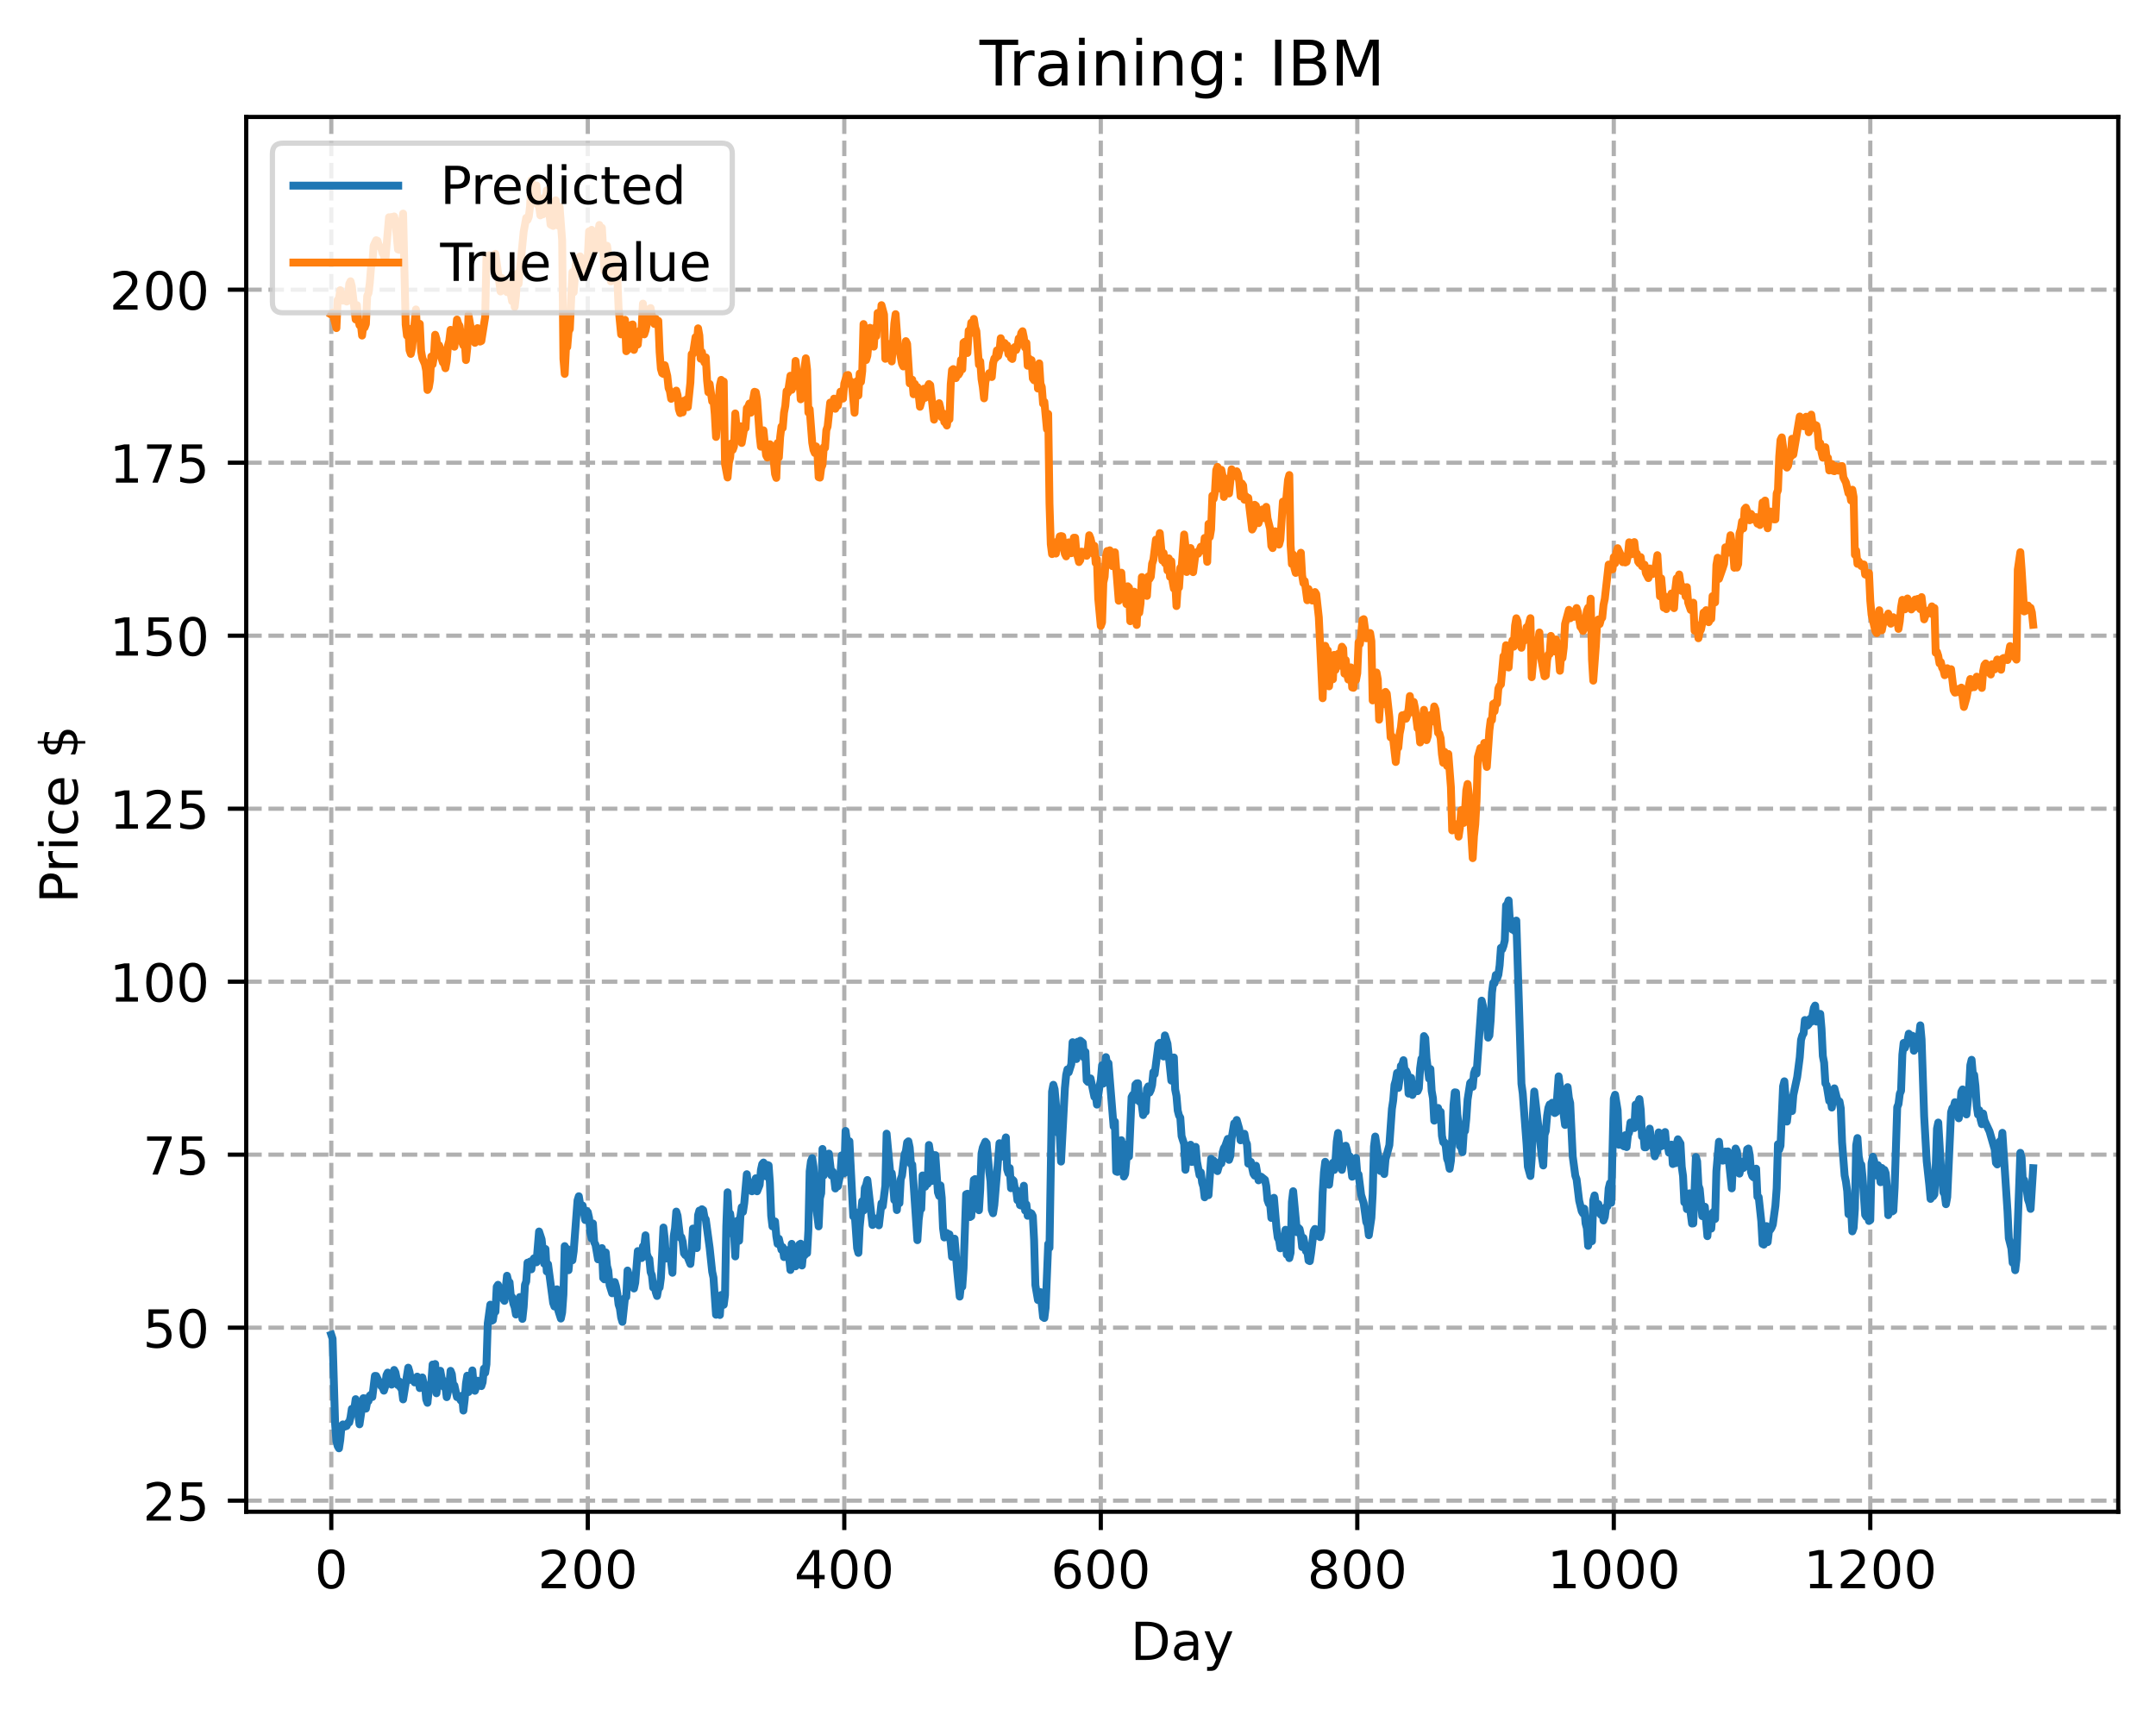 <?xml version="1.0" encoding="utf-8" standalone="no"?>
<!DOCTYPE svg PUBLIC "-//W3C//DTD SVG 1.1//EN"
  "http://www.w3.org/Graphics/SVG/1.1/DTD/svg11.dtd">
<!-- Created with matplotlib (https://matplotlib.org/) -->
<svg height="325.986pt" version="1.1" viewBox="0 0 411.286 325.986" width="411.286pt" xmlns="http://www.w3.org/2000/svg" xmlns:xlink="http://www.w3.org/1999/xlink">
 <defs>
  <style type="text/css">
*{stroke-linecap:butt;stroke-linejoin:round;}
  </style>
 </defs>
 <g id="figure_1">
  <g id="patch_1">
   <path d="M 0 325.986 
L 411.286 325.986 
L 411.286 0 
L 0 0 
z
" style="fill:#ffffff;"/>
  </g>
  <g id="axes_1">
   <g id="patch_2">
    <path d="M 46.966 288.43 
L 404.086 288.43 
L 404.086 22.318 
L 46.966 22.318 
z
" style="fill:#ffffff;"/>
   </g>
   <g id="matplotlib.axis_1">
    <g id="xtick_1">
     <g id="line2d_1">
      <path clip-path="url(#p076ad00044)" d="M 63.198 288.43 
L 63.198 22.318 
" style="fill:none;stroke:#b0b0b0;stroke-dasharray:2.96,1.28;stroke-dashoffset:0;stroke-width:0.8;"/>
     </g>
     <g id="line2d_2">
      <defs>
       <path d="M 0 0 
L 0 3.5 
" id="m567b7f26b8" style="stroke:#000000;stroke-width:0.8;"/>
      </defs>
      <g>
       <use style="stroke:#000000;stroke-width:0.8;" x="63.198" xlink:href="#m567b7f26b8" y="288.43"/>
      </g>
     </g>
     <g id="text_1">
      <!-- 0 -->
      <defs>
       <path d="M 31.781 66.406 
Q 24.172 66.406 20.328 58.906 
Q 16.5 51.422 16.5 36.375 
Q 16.5 21.391 20.328 13.891 
Q 24.172 6.391 31.781 6.391 
Q 39.453 6.391 43.281 13.891 
Q 47.125 21.391 47.125 36.375 
Q 47.125 51.422 43.281 58.906 
Q 39.453 66.406 31.781 66.406 
z
M 31.781 74.219 
Q 44.047 74.219 50.516 64.516 
Q 56.984 54.828 56.984 36.375 
Q 56.984 17.969 50.516 8.266 
Q 44.047 -1.422 31.781 -1.422 
Q 19.531 -1.422 13.062 8.266 
Q 6.594 17.969 6.594 36.375 
Q 6.594 54.828 13.062 64.516 
Q 19.531 74.219 31.781 74.219 
z
" id="DejaVuSans-48"/>
      </defs>
      <g transform="translate(60.017 303.029)scale(0.1 -0.1)">
       <use xlink:href="#DejaVuSans-48"/>
      </g>
     </g>
    </g>
    <g id="xtick_2">
     <g id="line2d_3">
      <path clip-path="url(#p076ad00044)" d="M 112.129 288.43 
L 112.129 22.318 
" style="fill:none;stroke:#b0b0b0;stroke-dasharray:2.96,1.28;stroke-dashoffset:0;stroke-width:0.8;"/>
     </g>
     <g id="line2d_4">
      <g>
       <use style="stroke:#000000;stroke-width:0.8;" x="112.129" xlink:href="#m567b7f26b8" y="288.43"/>
      </g>
     </g>
     <g id="text_2">
      <!-- 200 -->
      <defs>
       <path d="M 19.188 8.297 
L 53.609 8.297 
L 53.609 0 
L 7.328 0 
L 7.328 8.297 
Q 12.938 14.109 22.625 23.891 
Q 32.328 33.688 34.812 36.531 
Q 39.547 41.844 41.422 45.531 
Q 43.312 49.219 43.312 52.781 
Q 43.312 58.594 39.234 62.25 
Q 35.156 65.922 28.609 65.922 
Q 23.969 65.922 18.812 64.312 
Q 13.672 62.703 7.812 59.422 
L 7.812 69.391 
Q 13.766 71.781 18.938 73 
Q 24.125 74.219 28.422 74.219 
Q 39.75 74.219 46.484 68.547 
Q 53.219 62.891 53.219 53.422 
Q 53.219 48.922 51.531 44.891 
Q 49.859 40.875 45.406 35.406 
Q 44.188 33.984 37.641 27.219 
Q 31.109 20.453 19.188 8.297 
z
" id="DejaVuSans-50"/>
      </defs>
      <g transform="translate(102.585 303.029)scale(0.1 -0.1)">
       <use xlink:href="#DejaVuSans-50"/>
       <use x="63.623" xlink:href="#DejaVuSans-48"/>
       <use x="127.246" xlink:href="#DejaVuSans-48"/>
      </g>
     </g>
    </g>
    <g id="xtick_3">
     <g id="line2d_5">
      <path clip-path="url(#p076ad00044)" d="M 161.06 288.43 
L 161.06 22.318 
" style="fill:none;stroke:#b0b0b0;stroke-dasharray:2.96,1.28;stroke-dashoffset:0;stroke-width:0.8;"/>
     </g>
     <g id="line2d_6">
      <g>
       <use style="stroke:#000000;stroke-width:0.8;" x="161.06" xlink:href="#m567b7f26b8" y="288.43"/>
      </g>
     </g>
     <g id="text_3">
      <!-- 400 -->
      <defs>
       <path d="M 37.797 64.312 
L 12.891 25.391 
L 37.797 25.391 
z
M 35.203 72.906 
L 47.609 72.906 
L 47.609 25.391 
L 58.016 25.391 
L 58.016 17.188 
L 47.609 17.188 
L 47.609 0 
L 37.797 0 
L 37.797 17.188 
L 4.891 17.188 
L 4.891 26.703 
z
" id="DejaVuSans-52"/>
      </defs>
      <g transform="translate(151.516 303.029)scale(0.1 -0.1)">
       <use xlink:href="#DejaVuSans-52"/>
       <use x="63.623" xlink:href="#DejaVuSans-48"/>
       <use x="127.246" xlink:href="#DejaVuSans-48"/>
      </g>
     </g>
    </g>
    <g id="xtick_4">
     <g id="line2d_7">
      <path clip-path="url(#p076ad00044)" d="M 209.99 288.43 
L 209.99 22.318 
" style="fill:none;stroke:#b0b0b0;stroke-dasharray:2.96,1.28;stroke-dashoffset:0;stroke-width:0.8;"/>
     </g>
     <g id="line2d_8">
      <g>
       <use style="stroke:#000000;stroke-width:0.8;" x="209.99" xlink:href="#m567b7f26b8" y="288.43"/>
      </g>
     </g>
     <g id="text_4">
      <!-- 600 -->
      <defs>
       <path d="M 33.016 40.375 
Q 26.375 40.375 22.484 35.828 
Q 18.609 31.297 18.609 23.391 
Q 18.609 15.531 22.484 10.953 
Q 26.375 6.391 33.016 6.391 
Q 39.656 6.391 43.531 10.953 
Q 47.406 15.531 47.406 23.391 
Q 47.406 31.297 43.531 35.828 
Q 39.656 40.375 33.016 40.375 
z
M 52.594 71.297 
L 52.594 62.312 
Q 48.875 64.062 45.094 64.984 
Q 41.312 65.922 37.594 65.922 
Q 27.828 65.922 22.672 59.328 
Q 17.531 52.734 16.797 39.406 
Q 19.672 43.656 24.016 45.922 
Q 28.375 48.188 33.594 48.188 
Q 44.578 48.188 50.953 41.516 
Q 57.328 34.859 57.328 23.391 
Q 57.328 12.156 50.688 5.359 
Q 44.047 -1.422 33.016 -1.422 
Q 20.359 -1.422 13.672 8.266 
Q 6.984 17.969 6.984 36.375 
Q 6.984 53.656 15.188 63.938 
Q 23.391 74.219 37.203 74.219 
Q 40.922 74.219 44.703 73.484 
Q 48.484 72.75 52.594 71.297 
z
" id="DejaVuSans-54"/>
      </defs>
      <g transform="translate(200.446 303.029)scale(0.1 -0.1)">
       <use xlink:href="#DejaVuSans-54"/>
       <use x="63.623" xlink:href="#DejaVuSans-48"/>
       <use x="127.246" xlink:href="#DejaVuSans-48"/>
      </g>
     </g>
    </g>
    <g id="xtick_5">
     <g id="line2d_9">
      <path clip-path="url(#p076ad00044)" d="M 258.921 288.43 
L 258.921 22.318 
" style="fill:none;stroke:#b0b0b0;stroke-dasharray:2.96,1.28;stroke-dashoffset:0;stroke-width:0.8;"/>
     </g>
     <g id="line2d_10">
      <g>
       <use style="stroke:#000000;stroke-width:0.8;" x="258.921" xlink:href="#m567b7f26b8" y="288.43"/>
      </g>
     </g>
     <g id="text_5">
      <!-- 800 -->
      <defs>
       <path d="M 31.781 34.625 
Q 24.75 34.625 20.719 30.859 
Q 16.703 27.094 16.703 20.516 
Q 16.703 13.922 20.719 10.156 
Q 24.75 6.391 31.781 6.391 
Q 38.812 6.391 42.859 10.172 
Q 46.922 13.969 46.922 20.516 
Q 46.922 27.094 42.891 30.859 
Q 38.875 34.625 31.781 34.625 
z
M 21.922 38.812 
Q 15.578 40.375 12.031 44.719 
Q 8.5 49.078 8.5 55.328 
Q 8.5 64.062 14.719 69.141 
Q 20.953 74.219 31.781 74.219 
Q 42.672 74.219 48.875 69.141 
Q 55.078 64.062 55.078 55.328 
Q 55.078 49.078 51.531 44.719 
Q 48 40.375 41.703 38.812 
Q 48.828 37.156 52.797 32.312 
Q 56.781 27.484 56.781 20.516 
Q 56.781 9.906 50.312 4.234 
Q 43.844 -1.422 31.781 -1.422 
Q 19.734 -1.422 13.25 4.234 
Q 6.781 9.906 6.781 20.516 
Q 6.781 27.484 10.781 32.312 
Q 14.797 37.156 21.922 38.812 
z
M 18.312 54.391 
Q 18.312 48.734 21.844 45.562 
Q 25.391 42.391 31.781 42.391 
Q 38.141 42.391 41.719 45.562 
Q 45.312 48.734 45.312 54.391 
Q 45.312 60.062 41.719 63.234 
Q 38.141 66.406 31.781 66.406 
Q 25.391 66.406 21.844 63.234 
Q 18.312 60.062 18.312 54.391 
z
" id="DejaVuSans-56"/>
      </defs>
      <g transform="translate(249.377 303.029)scale(0.1 -0.1)">
       <use xlink:href="#DejaVuSans-56"/>
       <use x="63.623" xlink:href="#DejaVuSans-48"/>
       <use x="127.246" xlink:href="#DejaVuSans-48"/>
      </g>
     </g>
    </g>
    <g id="xtick_6">
     <g id="line2d_11">
      <path clip-path="url(#p076ad00044)" d="M 307.851 288.43 
L 307.851 22.318 
" style="fill:none;stroke:#b0b0b0;stroke-dasharray:2.96,1.28;stroke-dashoffset:0;stroke-width:0.8;"/>
     </g>
     <g id="line2d_12">
      <g>
       <use style="stroke:#000000;stroke-width:0.8;" x="307.851" xlink:href="#m567b7f26b8" y="288.43"/>
      </g>
     </g>
     <g id="text_6">
      <!-- 1000 -->
      <defs>
       <path d="M 12.406 8.297 
L 28.516 8.297 
L 28.516 63.922 
L 10.984 60.406 
L 10.984 69.391 
L 28.422 72.906 
L 38.281 72.906 
L 38.281 8.297 
L 54.391 8.297 
L 54.391 0 
L 12.406 0 
z
" id="DejaVuSans-49"/>
      </defs>
      <g transform="translate(295.126 303.029)scale(0.1 -0.1)">
       <use xlink:href="#DejaVuSans-49"/>
       <use x="63.623" xlink:href="#DejaVuSans-48"/>
       <use x="127.246" xlink:href="#DejaVuSans-48"/>
       <use x="190.869" xlink:href="#DejaVuSans-48"/>
      </g>
     </g>
    </g>
    <g id="xtick_7">
     <g id="line2d_13">
      <path clip-path="url(#p076ad00044)" d="M 356.782 288.43 
L 356.782 22.318 
" style="fill:none;stroke:#b0b0b0;stroke-dasharray:2.96,1.28;stroke-dashoffset:0;stroke-width:0.8;"/>
     </g>
     <g id="line2d_14">
      <g>
       <use style="stroke:#000000;stroke-width:0.8;" x="356.782" xlink:href="#m567b7f26b8" y="288.43"/>
      </g>
     </g>
     <g id="text_7">
      <!-- 1200 -->
      <g transform="translate(344.057 303.029)scale(0.1 -0.1)">
       <use xlink:href="#DejaVuSans-49"/>
       <use x="63.623" xlink:href="#DejaVuSans-50"/>
       <use x="127.246" xlink:href="#DejaVuSans-48"/>
       <use x="190.869" xlink:href="#DejaVuSans-48"/>
      </g>
     </g>
    </g>
    <g id="text_8">
     <!-- Day -->
     <defs>
      <path d="M 19.672 64.797 
L 19.672 8.109 
L 31.594 8.109 
Q 46.688 8.109 53.688 14.938 
Q 60.688 21.781 60.688 36.531 
Q 60.688 51.172 53.688 57.984 
Q 46.688 64.797 31.594 64.797 
z
M 9.812 72.906 
L 30.078 72.906 
Q 51.266 72.906 61.172 64.094 
Q 71.094 55.281 71.094 36.531 
Q 71.094 17.672 61.125 8.828 
Q 51.172 0 30.078 0 
L 9.812 0 
z
" id="DejaVuSans-68"/>
      <path d="M 34.281 27.484 
Q 23.391 27.484 19.188 25 
Q 14.984 22.516 14.984 16.5 
Q 14.984 11.719 18.141 8.906 
Q 21.297 6.109 26.703 6.109 
Q 34.188 6.109 38.703 11.406 
Q 43.219 16.703 43.219 25.484 
L 43.219 27.484 
z
M 52.203 31.203 
L 52.203 0 
L 43.219 0 
L 43.219 8.297 
Q 40.141 3.328 35.547 0.953 
Q 30.953 -1.422 24.312 -1.422 
Q 15.922 -1.422 10.953 3.297 
Q 6 8.016 6 15.922 
Q 6 25.141 12.172 29.828 
Q 18.359 34.516 30.609 34.516 
L 43.219 34.516 
L 43.219 35.406 
Q 43.219 41.609 39.141 45 
Q 35.062 48.391 27.688 48.391 
Q 23 48.391 18.547 47.266 
Q 14.109 46.141 10.016 43.891 
L 10.016 52.203 
Q 14.938 54.109 19.578 55.047 
Q 24.219 56 28.609 56 
Q 40.484 56 46.344 49.844 
Q 52.203 43.703 52.203 31.203 
z
" id="DejaVuSans-97"/>
      <path d="M 32.172 -5.078 
Q 28.375 -14.844 24.75 -17.812 
Q 21.141 -20.797 15.094 -20.797 
L 7.906 -20.797 
L 7.906 -13.281 
L 13.188 -13.281 
Q 16.891 -13.281 18.938 -11.516 
Q 21 -9.766 23.484 -3.219 
L 25.094 0.875 
L 2.984 54.688 
L 12.5 54.688 
L 29.594 11.922 
L 46.688 54.688 
L 56.203 54.688 
z
" id="DejaVuSans-121"/>
     </defs>
     <g transform="translate(215.652 316.707)scale(0.1 -0.1)">
      <use xlink:href="#DejaVuSans-68"/>
      <use x="77.002" xlink:href="#DejaVuSans-97"/>
      <use x="138.281" xlink:href="#DejaVuSans-121"/>
     </g>
    </g>
   </g>
   <g id="matplotlib.axis_2">
    <g id="ytick_1">
     <g id="line2d_15">
      <path clip-path="url(#p076ad00044)" d="M 46.966 286.319 
L 404.086 286.319 
" style="fill:none;stroke:#b0b0b0;stroke-dasharray:2.96,1.28;stroke-dashoffset:0;stroke-width:0.8;"/>
     </g>
     <g id="line2d_16">
      <defs>
       <path d="M 0 0 
L -3.5 0 
" id="ma8b760465d" style="stroke:#000000;stroke-width:0.8;"/>
      </defs>
      <g>
       <use style="stroke:#000000;stroke-width:0.8;" x="46.966" xlink:href="#ma8b760465d" y="286.319"/>
      </g>
     </g>
     <g id="text_9">
      <!-- 25 -->
      <defs>
       <path d="M 10.797 72.906 
L 49.516 72.906 
L 49.516 64.594 
L 19.828 64.594 
L 19.828 46.734 
Q 21.969 47.469 24.109 47.828 
Q 26.266 48.188 28.422 48.188 
Q 40.625 48.188 47.75 41.5 
Q 54.891 34.812 54.891 23.391 
Q 54.891 11.625 47.562 5.094 
Q 40.234 -1.422 26.906 -1.422 
Q 22.312 -1.422 17.547 -0.641 
Q 12.797 0.141 7.719 1.703 
L 7.719 11.625 
Q 12.109 9.234 16.797 8.062 
Q 21.484 6.891 26.703 6.891 
Q 35.156 6.891 40.078 11.328 
Q 45.016 15.766 45.016 23.391 
Q 45.016 31 40.078 35.438 
Q 35.156 39.891 26.703 39.891 
Q 22.75 39.891 18.812 39.016 
Q 14.891 38.141 10.797 36.281 
z
" id="DejaVuSans-53"/>
      </defs>
      <g transform="translate(27.241 290.118)scale(0.1 -0.1)">
       <use xlink:href="#DejaVuSans-50"/>
       <use x="63.623" xlink:href="#DejaVuSans-53"/>
      </g>
     </g>
    </g>
    <g id="ytick_2">
     <g id="line2d_17">
      <path clip-path="url(#p076ad00044)" d="M 46.966 253.313 
L 404.086 253.313 
" style="fill:none;stroke:#b0b0b0;stroke-dasharray:2.96,1.28;stroke-dashoffset:0;stroke-width:0.8;"/>
     </g>
     <g id="line2d_18">
      <g>
       <use style="stroke:#000000;stroke-width:0.8;" x="46.966" xlink:href="#ma8b760465d" y="253.313"/>
      </g>
     </g>
     <g id="text_10">
      <!-- 50 -->
      <g transform="translate(27.241 257.112)scale(0.1 -0.1)">
       <use xlink:href="#DejaVuSans-53"/>
       <use x="63.623" xlink:href="#DejaVuSans-48"/>
      </g>
     </g>
    </g>
    <g id="ytick_3">
     <g id="line2d_19">
      <path clip-path="url(#p076ad00044)" d="M 46.966 220.306 
L 404.086 220.306 
" style="fill:none;stroke:#b0b0b0;stroke-dasharray:2.96,1.28;stroke-dashoffset:0;stroke-width:0.8;"/>
     </g>
     <g id="line2d_20">
      <g>
       <use style="stroke:#000000;stroke-width:0.8;" x="46.966" xlink:href="#ma8b760465d" y="220.306"/>
      </g>
     </g>
     <g id="text_11">
      <!-- 75 -->
      <defs>
       <path d="M 8.203 72.906 
L 55.078 72.906 
L 55.078 68.703 
L 28.609 0 
L 18.312 0 
L 43.219 64.594 
L 8.203 64.594 
z
" id="DejaVuSans-55"/>
      </defs>
      <g transform="translate(27.241 224.106)scale(0.1 -0.1)">
       <use xlink:href="#DejaVuSans-55"/>
       <use x="63.623" xlink:href="#DejaVuSans-53"/>
      </g>
     </g>
    </g>
    <g id="ytick_4">
     <g id="line2d_21">
      <path clip-path="url(#p076ad00044)" d="M 46.966 187.3 
L 404.086 187.3 
" style="fill:none;stroke:#b0b0b0;stroke-dasharray:2.96,1.28;stroke-dashoffset:0;stroke-width:0.8;"/>
     </g>
     <g id="line2d_22">
      <g>
       <use style="stroke:#000000;stroke-width:0.8;" x="46.966" xlink:href="#ma8b760465d" y="187.3"/>
      </g>
     </g>
     <g id="text_12">
      <!-- 100 -->
      <g transform="translate(20.878 191.099)scale(0.1 -0.1)">
       <use xlink:href="#DejaVuSans-49"/>
       <use x="63.623" xlink:href="#DejaVuSans-48"/>
       <use x="127.246" xlink:href="#DejaVuSans-48"/>
      </g>
     </g>
    </g>
    <g id="ytick_5">
     <g id="line2d_23">
      <path clip-path="url(#p076ad00044)" d="M 46.966 154.294 
L 404.086 154.294 
" style="fill:none;stroke:#b0b0b0;stroke-dasharray:2.96,1.28;stroke-dashoffset:0;stroke-width:0.8;"/>
     </g>
     <g id="line2d_24">
      <g>
       <use style="stroke:#000000;stroke-width:0.8;" x="46.966" xlink:href="#ma8b760465d" y="154.294"/>
      </g>
     </g>
     <g id="text_13">
      <!-- 125 -->
      <g transform="translate(20.878 158.093)scale(0.1 -0.1)">
       <use xlink:href="#DejaVuSans-49"/>
       <use x="63.623" xlink:href="#DejaVuSans-50"/>
       <use x="127.246" xlink:href="#DejaVuSans-53"/>
      </g>
     </g>
    </g>
    <g id="ytick_6">
     <g id="line2d_25">
      <path clip-path="url(#p076ad00044)" d="M 46.966 121.287 
L 404.086 121.287 
" style="fill:none;stroke:#b0b0b0;stroke-dasharray:2.96,1.28;stroke-dashoffset:0;stroke-width:0.8;"/>
     </g>
     <g id="line2d_26">
      <g>
       <use style="stroke:#000000;stroke-width:0.8;" x="46.966" xlink:href="#ma8b760465d" y="121.287"/>
      </g>
     </g>
     <g id="text_14">
      <!-- 150 -->
      <g transform="translate(20.878 125.086)scale(0.1 -0.1)">
       <use xlink:href="#DejaVuSans-49"/>
       <use x="63.623" xlink:href="#DejaVuSans-53"/>
       <use x="127.246" xlink:href="#DejaVuSans-48"/>
      </g>
     </g>
    </g>
    <g id="ytick_7">
     <g id="line2d_27">
      <path clip-path="url(#p076ad00044)" d="M 46.966 88.281 
L 404.086 88.281 
" style="fill:none;stroke:#b0b0b0;stroke-dasharray:2.96,1.28;stroke-dashoffset:0;stroke-width:0.8;"/>
     </g>
     <g id="line2d_28">
      <g>
       <use style="stroke:#000000;stroke-width:0.8;" x="46.966" xlink:href="#ma8b760465d" y="88.281"/>
      </g>
     </g>
     <g id="text_15">
      <!-- 175 -->
      <g transform="translate(20.878 92.08)scale(0.1 -0.1)">
       <use xlink:href="#DejaVuSans-49"/>
       <use x="63.623" xlink:href="#DejaVuSans-55"/>
       <use x="127.246" xlink:href="#DejaVuSans-53"/>
      </g>
     </g>
    </g>
    <g id="ytick_8">
     <g id="line2d_29">
      <path clip-path="url(#p076ad00044)" d="M 46.966 55.274 
L 404.086 55.274 
" style="fill:none;stroke:#b0b0b0;stroke-dasharray:2.96,1.28;stroke-dashoffset:0;stroke-width:0.8;"/>
     </g>
     <g id="line2d_30">
      <g>
       <use style="stroke:#000000;stroke-width:0.8;" x="46.966" xlink:href="#ma8b760465d" y="55.274"/>
      </g>
     </g>
     <g id="text_16">
      <!-- 200 -->
      <g transform="translate(20.878 59.073)scale(0.1 -0.1)">
       <use xlink:href="#DejaVuSans-50"/>
       <use x="63.623" xlink:href="#DejaVuSans-48"/>
       <use x="127.246" xlink:href="#DejaVuSans-48"/>
      </g>
     </g>
    </g>
    <g id="text_17">
     <!-- Price $ -->
     <defs>
      <path d="M 19.672 64.797 
L 19.672 37.406 
L 32.078 37.406 
Q 38.969 37.406 42.719 40.969 
Q 46.484 44.531 46.484 51.125 
Q 46.484 57.672 42.719 61.234 
Q 38.969 64.797 32.078 64.797 
z
M 9.812 72.906 
L 32.078 72.906 
Q 44.344 72.906 50.609 67.359 
Q 56.891 61.812 56.891 51.125 
Q 56.891 40.328 50.609 34.812 
Q 44.344 29.297 32.078 29.297 
L 19.672 29.297 
L 19.672 0 
L 9.812 0 
z
" id="DejaVuSans-80"/>
      <path d="M 41.109 46.297 
Q 39.594 47.172 37.812 47.578 
Q 36.031 48 33.891 48 
Q 26.266 48 22.188 43.047 
Q 18.109 38.094 18.109 28.812 
L 18.109 0 
L 9.078 0 
L 9.078 54.688 
L 18.109 54.688 
L 18.109 46.188 
Q 20.953 51.172 25.484 53.578 
Q 30.031 56 36.531 56 
Q 37.453 56 38.578 55.875 
Q 39.703 55.766 41.062 55.516 
z
" id="DejaVuSans-114"/>
      <path d="M 9.422 54.688 
L 18.406 54.688 
L 18.406 0 
L 9.422 0 
z
M 9.422 75.984 
L 18.406 75.984 
L 18.406 64.594 
L 9.422 64.594 
z
" id="DejaVuSans-105"/>
      <path d="M 48.781 52.594 
L 48.781 44.188 
Q 44.969 46.297 41.141 47.344 
Q 37.312 48.391 33.406 48.391 
Q 24.656 48.391 19.812 42.844 
Q 14.984 37.312 14.984 27.297 
Q 14.984 17.281 19.812 11.734 
Q 24.656 6.203 33.406 6.203 
Q 37.312 6.203 41.141 7.25 
Q 44.969 8.297 48.781 10.406 
L 48.781 2.094 
Q 45.016 0.344 40.984 -0.531 
Q 36.969 -1.422 32.422 -1.422 
Q 20.062 -1.422 12.781 6.344 
Q 5.516 14.109 5.516 27.297 
Q 5.516 40.672 12.859 48.328 
Q 20.219 56 33.016 56 
Q 37.156 56 41.109 55.141 
Q 45.062 54.297 48.781 52.594 
z
" id="DejaVuSans-99"/>
      <path d="M 56.203 29.594 
L 56.203 25.203 
L 14.891 25.203 
Q 15.484 15.922 20.484 11.062 
Q 25.484 6.203 34.422 6.203 
Q 39.594 6.203 44.453 7.469 
Q 49.312 8.734 54.109 11.281 
L 54.109 2.781 
Q 49.266 0.734 44.188 -0.344 
Q 39.109 -1.422 33.891 -1.422 
Q 20.797 -1.422 13.156 6.188 
Q 5.516 13.812 5.516 26.812 
Q 5.516 40.234 12.766 48.109 
Q 20.016 56 32.328 56 
Q 43.359 56 49.781 48.891 
Q 56.203 41.797 56.203 29.594 
z
M 47.219 32.234 
Q 47.125 39.594 43.094 43.984 
Q 39.062 48.391 32.422 48.391 
Q 24.906 48.391 20.391 44.141 
Q 15.875 39.891 15.188 32.172 
z
" id="DejaVuSans-101"/>
      <path id="DejaVuSans-32"/>
      <path d="M 33.797 -14.703 
L 28.906 -14.703 
L 28.859 0 
Q 23.734 0.094 18.609 1.188 
Q 13.484 2.297 8.297 4.5 
L 8.297 13.281 
Q 13.281 10.156 18.375 8.562 
Q 23.484 6.984 28.906 6.938 
L 28.906 29.203 
Q 18.109 30.953 13.203 35.156 
Q 8.297 39.359 8.297 46.688 
Q 8.297 54.641 13.625 59.219 
Q 18.953 63.812 28.906 64.5 
L 28.906 75.984 
L 33.797 75.984 
L 33.797 64.656 
Q 38.328 64.453 42.578 63.688 
Q 46.828 62.938 50.875 61.625 
L 50.875 53.078 
Q 46.828 55.125 42.547 56.25 
Q 38.281 57.375 33.797 57.562 
L 33.797 36.719 
Q 44.875 35.016 50.094 30.609 
Q 55.328 26.219 55.328 18.609 
Q 55.328 10.359 49.781 5.594 
Q 44.234 0.828 33.797 0.094 
z
M 28.906 37.594 
L 28.906 57.625 
Q 23.25 56.984 20.266 54.391 
Q 17.281 51.812 17.281 47.516 
Q 17.281 43.312 20.031 40.969 
Q 22.797 38.625 28.906 37.594 
z
M 33.797 28.219 
L 33.797 7.078 
Q 39.984 7.906 43.141 10.594 
Q 46.297 13.281 46.297 17.672 
Q 46.297 21.969 43.281 24.5 
Q 40.281 27.047 33.797 28.219 
z
" id="DejaVuSans-36"/>
     </defs>
     <g transform="translate(14.798 172.342)rotate(-90)scale(0.1 -0.1)">
      <use xlink:href="#DejaVuSans-80"/>
      <use x="58.553" xlink:href="#DejaVuSans-114"/>
      <use x="99.666" xlink:href="#DejaVuSans-105"/>
      <use x="127.449" xlink:href="#DejaVuSans-99"/>
      <use x="182.43" xlink:href="#DejaVuSans-101"/>
      <use x="243.953" xlink:href="#DejaVuSans-32"/>
      <use x="275.74" xlink:href="#DejaVuSans-36"/>
     </g>
    </g>
   </g>
   <g id="line2d_31">
    <path clip-path="url(#p076ad00044)" d="M 63.198 254.668 
L 63.443 255.413 
L 63.932 271.714 
L 64.177 275.004 
L 64.422 275.902 
L 64.666 276.334 
L 64.911 274.732 
L 65.156 272.04 
L 65.4 271.772 
L 65.645 272.232 
L 66.134 272.059 
L 66.379 271.459 
L 66.623 271.406 
L 66.868 270.413 
L 67.113 268.801 
L 67.357 269.291 
L 67.602 268.741 
L 67.847 266.95 
L 68.336 269.861 
L 68.581 271.753 
L 69.315 266.767 
L 69.559 266.799 
L 69.804 268.762 
L 70.049 267.505 
L 70.293 267.321 
L 70.538 266.28 
L 70.783 266.077 
L 71.027 266.543 
L 71.517 262.513 
L 71.761 262.522 
L 72.251 263.525 
L 72.495 263.71 
L 72.74 264.487 
L 72.984 264.689 
L 73.229 265.333 
L 73.474 264.557 
L 73.718 262.37 
L 73.963 261.88 
L 74.452 263.588 
L 74.697 264.183 
L 74.942 263.076 
L 75.186 261.379 
L 75.431 261.84 
L 75.92 264.287 
L 76.165 263.576 
L 76.41 264.765 
L 76.654 265.024 
L 76.899 267 
L 77.878 260.941 
L 78.122 261.772 
L 78.367 263.282 
L 78.611 262.868 
L 79.101 263.765 
L 79.59 262.648 
L 79.835 263.399 
L 80.079 264.842 
L 80.324 264.205 
L 80.569 262.807 
L 80.813 263.977 
L 81.058 264.186 
L 81.303 266.99 
L 81.547 267.651 
L 81.792 265.186 
L 82.037 264.617 
L 82.281 263.692 
L 82.526 260.345 
L 82.771 261.163 
L 83.015 260.245 
L 83.26 265.828 
L 83.749 261.634 
L 83.994 261.535 
L 84.239 262.898 
L 84.483 263.448 
L 84.728 264.656 
L 84.972 264.536 
L 85.217 266.571 
L 85.706 264.418 
L 85.951 261.548 
L 86.196 262.18 
L 86.44 264.349 
L 86.685 264.337 
L 87.174 266.558 
L 87.419 266.373 
L 87.908 267.214 
L 88.153 266.288 
L 88.398 269.131 
L 88.642 267.081 
L 88.887 263.964 
L 89.132 262.471 
L 89.376 265.598 
L 89.621 264.79 
L 89.866 264.614 
L 90.11 261.465 
L 90.355 264.275 
L 90.599 265.356 
L 90.844 264.596 
L 91.089 263.429 
L 91.578 263.855 
L 91.823 264.467 
L 92.067 263.717 
L 92.312 261.129 
L 92.557 261.929 
L 92.801 260.287 
L 93.046 252.476 
L 93.535 248.921 
L 93.78 252.01 
L 94.025 251.88 
L 94.269 250.208 
L 94.514 250.269 
L 94.759 245.511 
L 95.003 245.129 
L 95.248 245.762 
L 95.493 247.005 
L 96.227 248.199 
L 96.716 243.402 
L 96.96 244.433 
L 97.205 244.649 
L 97.45 247.337 
L 97.694 247.47 
L 97.939 248.746 
L 98.184 249.427 
L 98.428 250.807 
L 98.673 250.533 
L 99.162 247.462 
L 99.407 248.795 
L 99.652 251.645 
L 99.896 249.371 
L 100.141 245.151 
L 100.386 244.501 
L 100.63 240.907 
L 100.875 241.646 
L 101.12 240.695 
L 101.364 242.181 
L 101.609 240.504 
L 101.854 240.081 
L 102.343 240.843 
L 102.832 234.965 
L 103.321 236.467 
L 103.811 241.116 
L 104.055 238.3 
L 104.3 242.594 
L 104.545 241.205 
L 105.523 248.601 
L 105.768 249.273 
L 106.013 248.071 
L 106.257 245.99 
L 106.502 250.038 
L 106.991 251.576 
L 107.236 250.414 
L 107.481 247.014 
L 107.725 237.75 
L 107.97 238.935 
L 108.215 238.291 
L 108.459 242.354 
L 108.704 239.626 
L 108.948 238.987 
L 109.193 240.459 
L 109.438 238.725 
L 110.172 229.02 
L 110.416 228.236 
L 110.661 229.732 
L 110.906 230.156 
L 111.15 230.006 
L 111.64 232.782 
L 111.884 231.02 
L 112.129 231.267 
L 112.374 232.349 
L 112.618 235.176 
L 112.863 236.312 
L 113.108 233.424 
L 113.352 237.026 
L 113.597 237.465 
L 114.086 240.283 
L 114.575 238.287 
L 114.82 238.124 
L 115.065 243.842 
L 115.309 244.096 
L 115.554 238.95 
L 115.799 241.545 
L 116.043 242.437 
L 116.288 245.187 
L 116.777 246.747 
L 117.022 244.641 
L 117.267 244.602 
L 117.511 245.431 
L 117.756 246.769 
L 118.001 248.876 
L 118.245 249.62 
L 118.49 251.38 
L 118.735 252.205 
L 119.224 247.617 
L 119.469 247.478 
L 119.713 242.407 
L 120.203 244.168 
L 120.447 243.458 
L 120.692 245.077 
L 120.936 245.838 
L 121.181 244.723 
L 121.67 238.698 
L 121.915 239.732 
L 122.16 239.797 
L 122.404 240.032 
L 122.649 237.788 
L 122.894 237.766 
L 123.138 235.688 
L 123.383 239.194 
L 123.628 239.909 
L 123.872 240.213 
L 124.117 242.699 
L 124.362 243.337 
L 124.606 245.662 
L 124.851 245.119 
L 125.096 246.528 
L 125.34 247.269 
L 125.585 245.929 
L 125.83 245.655 
L 126.074 243.85 
L 126.563 234.204 
L 126.808 236.417 
L 127.053 240.12 
L 127.297 238.788 
L 127.542 239.691 
L 127.787 238.807 
L 128.276 242.841 
L 128.521 235.824 
L 128.765 234.345 
L 129.01 231.16 
L 129.255 231.953 
L 129.744 236.106 
L 129.989 236.044 
L 130.233 236.932 
L 130.478 239.122 
L 130.723 239.467 
L 130.967 239.339 
L 131.701 241.156 
L 131.946 238.457 
L 132.191 234.401 
L 132.435 234.71 
L 132.68 237.84 
L 132.924 238.13 
L 133.169 231.846 
L 133.414 230.975 
L 133.658 231.462 
L 133.903 230.71 
L 134.148 230.887 
L 134.392 232.272 
L 134.637 232.659 
L 135.371 238.042 
L 135.86 242.639 
L 136.105 243.769 
L 136.594 250.848 
L 136.839 250.213 
L 137.084 249.228 
L 137.328 250.899 
L 137.573 247.077 
L 137.818 247.486 
L 138.062 248.954 
L 138.307 247.085 
L 138.551 233.939 
L 138.796 227.485 
L 139.041 231.872 
L 139.285 231.526 
L 139.775 235.464 
L 140.019 235.114 
L 140.264 239.722 
L 140.509 234.16 
L 140.753 232.846 
L 140.998 236.727 
L 141.243 232.063 
L 141.487 230.325 
L 141.732 231.221 
L 141.977 229.564 
L 142.466 224.029 
L 142.711 226.585 
L 142.955 225.661 
L 143.2 226.18 
L 143.445 227.298 
L 143.934 225.46 
L 144.178 224.803 
L 144.423 227.295 
L 144.912 226.077 
L 145.157 223.208 
L 145.402 222.094 
L 145.646 221.803 
L 146.136 224.444 
L 146.38 222.261 
L 146.625 222.351 
L 146.87 225.718 
L 147.114 231.948 
L 147.359 233.993 
L 147.604 233.873 
L 147.848 233.035 
L 148.093 235.831 
L 148.338 237.321 
L 148.582 236.343 
L 149.072 238.454 
L 149.316 237.942 
L 149.561 239.846 
L 149.806 239.8 
L 150.05 238.509 
L 150.295 238.988 
L 150.539 239.966 
L 150.784 242.309 
L 151.029 237.313 
L 151.273 239.314 
L 151.518 239.098 
L 151.763 241.613 
L 152.497 237.427 
L 152.741 237.283 
L 152.986 241.451 
L 153.231 238.914 
L 153.475 239.52 
L 153.72 237.897 
L 153.965 239.107 
L 154.209 234.67 
L 154.454 223.471 
L 154.699 221.546 
L 154.943 220.966 
L 155.188 222.611 
L 155.677 230.099 
L 156.166 233.988 
L 156.411 228.614 
L 156.656 227.651 
L 156.9 219.212 
L 157.145 224.268 
L 157.634 220.761 
L 157.879 221.521 
L 158.124 220.095 
L 158.613 224.284 
L 158.858 223.538 
L 159.102 224.6 
L 159.347 226.759 
L 159.592 225.626 
L 159.836 226.346 
L 160.326 223.925 
L 160.57 220.436 
L 160.815 220.573 
L 161.06 223.828 
L 161.304 215.776 
L 161.794 219.356 
L 162.038 217.742 
L 162.772 232.089 
L 163.017 231.167 
L 163.506 238.127 
L 163.751 239.05 
L 163.995 234.084 
L 164.485 229.167 
L 164.729 230.971 
L 164.974 226.663 
L 165.219 226.139 
L 165.463 225.14 
L 166.442 233.723 
L 166.687 232.379 
L 166.931 233.346 
L 167.176 232.826 
L 167.421 232.946 
L 167.665 233.789 
L 168.154 229.572 
L 168.399 230.15 
L 168.888 226.245 
L 169.133 216.294 
L 169.867 224.238 
L 170.112 223.825 
L 170.356 225.804 
L 170.601 228.961 
L 170.846 227.925 
L 171.09 230.876 
L 171.335 227.877 
L 171.58 229.564 
L 171.824 225.007 
L 172.069 224.282 
L 172.558 220.229 
L 172.803 219.657 
L 173.048 217.967 
L 173.292 217.757 
L 173.537 218.952 
L 173.782 222.118 
L 174.026 222.208 
L 175.005 236.62 
L 175.249 232.737 
L 175.494 230.834 
L 175.739 230.668 
L 175.983 224.271 
L 176.228 225.088 
L 176.473 226.43 
L 176.717 224.135 
L 176.962 225.888 
L 177.207 218.453 
L 177.451 220.054 
L 177.696 225.347 
L 177.941 220.302 
L 178.185 224.324 
L 178.43 220.391 
L 178.919 227.49 
L 179.164 228.191 
L 179.409 226.167 
L 179.653 228.549 
L 179.898 234.323 
L 180.142 236.105 
L 180.632 235.262 
L 180.876 235.735 
L 181.121 235.503 
L 181.366 237.121 
L 181.61 239.803 
L 182.1 236.335 
L 182.589 242.44 
L 183.078 247.386 
L 183.323 245.249 
L 183.568 245.511 
L 183.812 242.016 
L 184.302 227.861 
L 184.546 227.759 
L 185.036 232.211 
L 185.28 232.06 
L 185.77 225.113 
L 186.014 224.957 
L 186.259 226.822 
L 186.503 227.522 
L 186.748 230.907 
L 186.993 226.902 
L 187.237 220.105 
L 187.482 218.949 
L 187.971 217.833 
L 188.216 218.116 
L 188.705 223.53 
L 188.95 225.365 
L 189.195 230.853 
L 189.439 231.485 
L 189.684 229.89 
L 190.663 218.115 
L 191.152 220.664 
L 191.397 218.623 
L 191.641 218.13 
L 191.886 217.01 
L 192.13 223.121 
L 192.375 223.892 
L 192.62 222.857 
L 192.864 226.707 
L 193.109 225.032 
L 193.354 225.27 
L 193.598 226.759 
L 193.843 226.986 
L 194.088 228.993 
L 194.332 228.214 
L 194.577 229.929 
L 194.822 230.022 
L 195.311 226.232 
L 195.556 230.966 
L 195.8 229.79 
L 196.045 231.97 
L 196.29 231.542 
L 196.534 231.401 
L 196.779 231.531 
L 197.024 232.01 
L 197.268 236.616 
L 197.513 245.193 
L 198.002 248.043 
L 198.247 247.486 
L 198.491 246.534 
L 198.981 251.305 
L 199.225 251.468 
L 199.47 249.511 
L 199.959 237.342 
L 200.204 238.073 
L 200.693 208.277 
L 200.938 206.971 
L 201.183 207.833 
L 201.917 216.216 
L 202.161 216.493 
L 202.406 221.626 
L 203.14 207.626 
L 203.385 205.093 
L 203.629 204.031 
L 203.874 204.593 
L 204.363 203.043 
L 204.608 198.845 
L 204.852 199.032 
L 205.097 199.529 
L 205.342 202.063 
L 205.586 198.763 
L 205.831 199.602 
L 206.076 198.555 
L 206.565 198.945 
L 206.81 201.804 
L 207.054 200.685 
L 207.299 206.166 
L 207.544 206.431 
L 207.788 206.337 
L 208.033 205.755 
L 208.767 209.276 
L 209.012 208.903 
L 209.256 210.759 
L 209.746 207.275 
L 209.99 206.06 
L 210.235 203.242 
L 210.479 206.745 
L 210.969 201.692 
L 211.213 203.092 
L 211.458 202.845 
L 212.437 214.925 
L 212.681 214.001 
L 212.926 223.508 
L 213.171 223.602 
L 213.415 221.793 
L 213.66 221.708 
L 213.905 217.539 
L 214.149 220.066 
L 214.394 224.472 
L 214.639 223.974 
L 215.128 218.267 
L 215.373 220.653 
L 215.862 209.331 
L 216.106 208.881 
L 216.351 209.855 
L 216.596 206.948 
L 216.84 206.7 
L 217.085 206.676 
L 217.33 210.163 
L 217.574 209.088 
L 218.064 212.753 
L 218.308 212.144 
L 218.553 212.115 
L 218.798 207.74 
L 219.042 207.274 
L 219.287 208.473 
L 219.532 207.951 
L 219.776 207.008 
L 220.021 204.549 
L 220.266 204.942 
L 221 199.222 
L 221.244 198.958 
L 221.489 199.327 
L 221.734 199.338 
L 221.978 201.579 
L 222.223 197.545 
L 222.712 199.135 
L 223.446 206.176 
L 223.691 205.651 
L 223.935 201.756 
L 224.18 207.876 
L 224.425 209.084 
L 224.669 211.892 
L 224.914 212.834 
L 225.159 213.255 
L 225.403 216.761 
L 225.893 218.292 
L 226.137 223.192 
L 226.382 220.952 
L 226.627 220.844 
L 227.116 218.405 
L 227.361 221.704 
L 227.605 219.095 
L 227.85 221.128 
L 228.094 218.816 
L 228.339 221.641 
L 228.828 224.22 
L 229.073 223.684 
L 229.318 225.622 
L 229.562 226.425 
L 229.807 228.442 
L 230.052 227.401 
L 230.296 227.969 
L 230.541 228.034 
L 231.03 221.081 
L 231.275 221.952 
L 231.52 221.434 
L 231.764 221.943 
L 232.009 223.139 
L 232.254 223.444 
L 232.743 221.694 
L 232.988 221.977 
L 233.232 219.913 
L 233.477 219.043 
L 233.722 218.689 
L 234.211 217.296 
L 234.455 221.297 
L 234.7 220.557 
L 234.945 217.223 
L 235.434 214.324 
L 235.679 214.644 
L 235.923 213.684 
L 236.413 215.427 
L 236.657 217.568 
L 236.902 217.101 
L 237.147 216.948 
L 237.391 216.316 
L 237.636 217.714 
L 237.881 218.29 
L 238.125 222.02 
L 238.37 221.627 
L 238.615 221.677 
L 239.104 223.932 
L 239.349 224.306 
L 239.593 222.41 
L 240.082 225.205 
L 240.327 225.069 
L 240.572 224.503 
L 241.306 225.09 
L 241.55 226.283 
L 241.795 228.979 
L 242.04 229.659 
L 242.284 229.615 
L 242.529 232.383 
L 243.018 228.532 
L 243.508 234.302 
L 243.752 236.153 
L 243.997 236.608 
L 244.242 238.176 
L 244.486 237.353 
L 244.731 237.364 
L 244.976 237.201 
L 245.22 234.632 
L 245.465 239.371 
L 245.709 239.256 
L 245.954 240.047 
L 246.199 239.018 
L 246.443 229.337 
L 246.688 227.275 
L 247.422 235.108 
L 247.667 234.246 
L 247.911 234.486 
L 248.156 235.614 
L 248.401 237.931 
L 248.645 236.179 
L 249.135 238.715 
L 249.379 238.598 
L 249.624 240.501 
L 249.869 240.616 
L 250.113 239.007 
L 250.603 234.893 
L 250.847 234.475 
L 251.092 234.592 
L 251.337 235.813 
L 251.581 235.556 
L 251.826 236.037 
L 252.07 234.926 
L 252.315 227.593 
L 252.56 223.653 
L 252.804 221.664 
L 253.538 226.048 
L 253.783 223.825 
L 254.028 223.188 
L 254.272 221.842 
L 254.517 223.224 
L 254.762 221.333 
L 255.006 217.788 
L 255.251 216.163 
L 255.985 223.207 
L 256.23 221.776 
L 256.474 218.728 
L 256.719 218.595 
L 256.964 219.465 
L 257.208 220.857 
L 257.453 220.574 
L 257.942 224.512 
L 258.187 224.328 
L 258.431 221.478 
L 258.676 220.917 
L 258.921 224.026 
L 259.165 224.077 
L 259.655 227.977 
L 260.144 229.558 
L 260.633 233.157 
L 260.878 233.66 
L 261.123 235.673 
L 261.612 232.352 
L 261.857 227.771 
L 262.101 218.74 
L 262.346 216.843 
L 263.325 223.431 
L 263.569 221.41 
L 263.814 221.182 
L 264.058 224.002 
L 264.303 221.201 
L 265.037 218.477 
L 265.526 211.552 
L 265.771 209.947 
L 266.016 206.992 
L 266.26 206.16 
L 266.505 204.704 
L 266.75 207.578 
L 266.994 205.893 
L 267.239 203.35 
L 267.484 203.163 
L 267.728 202.276 
L 267.973 204.48 
L 268.218 204.285 
L 268.462 204.826 
L 268.707 208.657 
L 268.952 207.536 
L 269.196 205.633 
L 269.441 208.911 
L 269.685 208.333 
L 270.175 206.861 
L 270.419 208.191 
L 270.664 207.639 
L 270.909 203.827 
L 271.153 202.01 
L 271.398 201.878 
L 271.643 197.678 
L 271.887 198.073 
L 272.132 201.941 
L 272.621 205.811 
L 272.866 203.958 
L 273.111 208.142 
L 273.355 209.524 
L 273.6 213.816 
L 273.845 212.05 
L 274.089 211.592 
L 274.334 211.387 
L 274.579 212.686 
L 274.823 212.125 
L 275.068 216.69 
L 275.313 217.929 
L 275.557 217.941 
L 275.802 218.738 
L 276.046 221.051 
L 276.291 221.705 
L 276.536 223.002 
L 276.78 221.477 
L 277.025 217.188 
L 277.27 210.856 
L 277.514 208.409 
L 277.759 208.444 
L 278.004 212.571 
L 278.248 214.742 
L 278.493 218.676 
L 278.738 218.869 
L 278.982 219.839 
L 279.227 216.046 
L 279.472 215.791 
L 279.716 213.456 
L 279.961 209.799 
L 280.45 206.64 
L 280.695 206.381 
L 280.94 207.355 
L 281.184 204.758 
L 281.429 204.069 
L 281.673 204.846 
L 282.407 194.501 
L 282.652 190.913 
L 282.897 191.938 
L 283.141 193.669 
L 283.631 194.81 
L 283.875 197.975 
L 284.12 197.571 
L 284.365 194.645 
L 284.609 189.377 
L 284.854 187.522 
L 285.099 187.602 
L 285.343 186.015 
L 285.588 186.669 
L 285.833 185.975 
L 286.077 184.17 
L 286.322 180.834 
L 286.567 181.124 
L 286.811 180.449 
L 287.056 179.428 
L 287.301 172.737 
L 287.545 172.542 
L 287.79 171.788 
L 288.034 175.812 
L 288.279 175.56 
L 288.524 177.372 
L 288.768 177.077 
L 289.013 177.695 
L 289.258 175.64 
L 290.236 206.775 
L 290.481 208.591 
L 291.215 218.292 
L 291.46 222.596 
L 291.949 224.376 
L 292.194 220.96 
L 292.438 212.405 
L 292.683 208.25 
L 294.151 220.849 
L 294.395 222.369 
L 294.64 216.519 
L 294.885 215.769 
L 295.129 212.913 
L 295.374 211.37 
L 295.619 210.725 
L 295.863 211.65 
L 296.108 210.398 
L 296.597 212.367 
L 296.842 212.206 
L 297.331 205.359 
L 298.555 214.634 
L 299.044 207.415 
L 299.289 209.493 
L 299.533 210.437 
L 300.022 220.688 
L 300.512 224.313 
L 300.756 225.006 
L 301.246 229.076 
L 301.735 231.103 
L 301.98 231.518 
L 302.224 230.598 
L 302.469 233.407 
L 302.714 234.328 
L 302.958 237.7 
L 303.203 236.716 
L 303.692 236.815 
L 303.937 229.017 
L 304.182 228.077 
L 304.671 231.317 
L 304.916 229.736 
L 305.16 231.116 
L 305.405 231.798 
L 305.649 230.591 
L 305.894 232.863 
L 306.139 232.201 
L 306.383 230.24 
L 306.628 230.201 
L 306.873 226.743 
L 307.117 225.748 
L 307.362 229.5 
L 307.851 209.621 
L 308.096 208.872 
L 308.585 211.853 
L 308.83 218.417 
L 309.319 217.945 
L 309.564 218.557 
L 309.809 218.716 
L 310.053 216.582 
L 310.298 218.862 
L 310.543 216.618 
L 310.787 216.032 
L 311.032 214.162 
L 311.277 214.401 
L 311.521 215.126 
L 311.766 215.23 
L 312.01 210.746 
L 312.255 212.336 
L 312.5 210.379 
L 312.744 209.701 
L 312.989 211.728 
L 313.234 216.821 
L 313.478 216.056 
L 313.723 218.904 
L 313.968 218.903 
L 314.212 218.597 
L 314.457 217.973 
L 314.702 215.335 
L 314.946 217.167 
L 315.191 217.327 
L 315.68 220.626 
L 315.925 219.788 
L 316.17 219.688 
L 316.414 216.052 
L 316.659 218.037 
L 316.904 218.702 
L 317.148 216.512 
L 317.393 216.863 
L 317.637 215.985 
L 317.882 218.692 
L 318.127 218.339 
L 318.371 219.931 
L 318.861 218.384 
L 319.105 222.089 
L 319.35 220.217 
L 319.595 221.941 
L 319.839 218.268 
L 320.084 217.366 
L 320.573 218.181 
L 320.818 222.629 
L 321.063 224.372 
L 321.307 229.407 
L 321.552 228.35 
L 321.797 230.698 
L 322.041 228.593 
L 322.286 227.681 
L 322.531 231.591 
L 322.775 233.448 
L 323.02 233.422 
L 323.509 220.751 
L 323.754 221.56 
L 323.998 226.148 
L 324.243 226.864 
L 324.732 232.038 
L 324.977 231.968 
L 325.222 230.233 
L 325.711 235.857 
L 325.956 232.598 
L 326.2 233.89 
L 326.445 234.415 
L 326.69 231.417 
L 326.934 231.148 
L 327.179 232.578 
L 327.424 223.449 
L 327.913 217.837 
L 328.158 220.281 
L 328.402 220.167 
L 328.647 221.45 
L 328.892 219.949 
L 329.136 219.705 
L 329.381 221.44 
L 329.625 219.681 
L 330.359 226.739 
L 330.604 221.509 
L 330.849 222.117 
L 331.093 219.13 
L 331.338 219.659 
L 331.827 223.926 
L 332.317 221.639 
L 332.561 222.858 
L 332.806 222.574 
L 333.051 221.803 
L 333.295 219.281 
L 333.54 219.133 
L 333.785 220.422 
L 334.029 223.637 
L 334.274 224.386 
L 334.519 224.635 
L 335.008 222.975 
L 335.252 228.336 
L 335.497 228.407 
L 335.986 232.979 
L 336.231 237.346 
L 336.476 237.467 
L 336.72 233.998 
L 336.965 233.924 
L 337.21 236.994 
L 337.454 234.856 
L 337.699 234.651 
L 337.944 234.255 
L 338.188 233.638 
L 338.678 230.065 
L 338.922 226.712 
L 339.167 218.309 
L 339.412 219.347 
L 339.656 218.598 
L 340.146 207.272 
L 340.39 206.305 
L 340.635 209.375 
L 340.88 213.994 
L 341.124 211.963 
L 341.369 211.084 
L 341.613 209.51 
L 341.858 211.991 
L 342.103 208.938 
L 342.837 205.497 
L 343.326 201.748 
L 343.571 198.414 
L 343.815 197.557 
L 344.06 197.169 
L 344.305 194.612 
L 344.549 194.885 
L 344.794 195.679 
L 345.039 195.423 
L 345.283 194.379 
L 345.528 194.961 
L 346.017 192.299 
L 346.262 191.858 
L 346.507 194.912 
L 346.751 194.772 
L 347.24 193.441 
L 347.485 196.305 
L 347.73 201.484 
L 347.974 202.762 
L 348.219 206.717 
L 348.464 207.067 
L 348.953 210.059 
L 349.198 209.687 
L 349.442 211.316 
L 349.932 207.647 
L 350.421 209.552 
L 350.666 210.073 
L 350.91 210.15 
L 351.155 211.465 
L 351.4 217.945 
L 351.889 224.266 
L 352.134 225.435 
L 352.378 227.243 
L 352.623 231.665 
L 352.868 231.558 
L 353.112 230.724 
L 353.357 234.939 
L 353.601 234.278 
L 353.846 230.625 
L 354.091 218.492 
L 354.335 217.133 
L 354.58 220.625 
L 354.825 221.938 
L 355.069 222.209 
L 355.314 224.666 
L 355.803 231.789 
L 356.048 232.177 
L 356.293 231.725 
L 356.537 232.958 
L 356.782 232.79 
L 357.027 221.877 
L 357.271 220.701 
L 357.516 221.481 
L 357.761 223.987 
L 358.005 224.29 
L 358.25 222.301 
L 358.495 223.6 
L 358.739 225.565 
L 358.984 222.839 
L 359.228 223.555 
L 359.473 223.202 
L 359.718 223.838 
L 359.962 226.549 
L 360.207 231.845 
L 360.452 228.042 
L 360.696 229.157 
L 360.941 231.153 
L 361.186 231 
L 361.43 226.534 
L 361.92 211.237 
L 362.164 210.65 
L 362.409 208.685 
L 362.654 208.118 
L 362.898 201.227 
L 363.143 198.985 
L 363.388 199.935 
L 363.877 198.537 
L 364.122 197.225 
L 364.366 197.465 
L 364.611 198.121 
L 364.856 197.624 
L 365.1 200.476 
L 365.589 198.085 
L 365.834 199.983 
L 366.323 195.627 
L 366.568 198.309 
L 367.057 212.945 
L 367.547 221.572 
L 368.036 226.074 
L 368.281 228.746 
L 368.525 228.217 
L 368.77 228.26 
L 369.015 227.864 
L 369.259 222.793 
L 369.504 215.348 
L 369.749 214.175 
L 370.238 222.399 
L 370.727 227.493 
L 370.972 227.878 
L 371.216 229.756 
L 371.461 228.406 
L 372.195 212.203 
L 372.44 211.423 
L 372.684 211.244 
L 372.929 210.289 
L 373.174 211.316 
L 373.418 211.26 
L 373.663 213.368 
L 373.908 211.689 
L 374.152 208.316 
L 374.397 207.855 
L 374.642 208.36 
L 375.131 212.63 
L 375.62 207.805 
L 375.865 203.233 
L 376.11 202.204 
L 376.354 205.029 
L 376.599 205.077 
L 376.844 207.222 
L 377.088 210.987 
L 377.333 212.669 
L 377.577 211.823 
L 377.822 213.56 
L 378.067 214.49 
L 378.311 212.451 
L 378.556 213.757 
L 379.045 214.829 
L 379.535 215.878 
L 380.513 219.283 
L 380.758 221.864 
L 381.003 222.173 
L 381.247 221.707 
L 381.492 217.747 
L 381.737 218.344 
L 381.981 216.133 
L 382.96 231.116 
L 383.204 236.245 
L 383.694 238.179 
L 383.938 240.929 
L 384.183 240.002 
L 384.428 242.351 
L 384.672 240.26 
L 385.406 219.952 
L 385.651 220.892 
L 385.896 225.668 
L 386.14 225.144 
L 386.385 226.672 
L 386.63 227.071 
L 386.874 228.867 
L 387.119 229.58 
L 387.364 230.653 
L 387.853 222.88 
L 387.853 222.88 
" style="fill:none;stroke:#1f77b4;stroke-linecap:square;stroke-width:1.5;"/>
   </g>
   <g id="line2d_32">
    <path clip-path="url(#p076ad00044)" d="M 63.198 60.04 
L 63.443 59.657 
L 64.177 62.602 
L 64.422 57.228 
L 64.666 56.911 
L 64.911 55.367 
L 65.4 57.36 
L 65.645 56.212 
L 65.89 56.581 
L 66.134 57.532 
L 66.379 57.387 
L 66.623 54.165 
L 66.868 53.663 
L 67.113 54.614 
L 67.847 60.951 
L 68.091 58.218 
L 68.336 60.965 
L 68.581 62.047 
L 68.825 61.77 
L 69.07 64.028 
L 69.315 62.074 
L 69.559 62.483 
L 69.804 61.823 
L 70.049 56.462 
L 70.293 55.934 
L 70.538 54.02 
L 70.783 50.957 
L 71.027 50.297 
L 71.272 46.877 
L 71.761 45.834 
L 72.006 45.94 
L 72.251 46.785 
L 72.74 47.379 
L 72.984 48.29 
L 73.229 48.699 
L 73.474 49.993 
L 74.208 41.451 
L 74.452 42.283 
L 74.697 41.398 
L 74.942 41.557 
L 75.186 41.293 
L 75.431 42.309 
L 75.92 47.59 
L 76.165 47.67 
L 76.899 40.751 
L 77.388 61.928 
L 77.633 64.041 
L 77.878 62.668 
L 78.122 66.826 
L 78.367 67.526 
L 78.611 66.364 
L 79.345 59.037 
L 79.59 63.948 
L 80.079 61.783 
L 80.324 66.945 
L 80.569 68.345 
L 81.058 69.467 
L 81.303 70.695 
L 81.547 74.405 
L 81.792 73.956 
L 82.037 72.517 
L 82.281 68.015 
L 82.526 69.533 
L 82.771 68.094 
L 83.015 63.869 
L 83.26 64.674 
L 83.505 66.853 
L 83.749 65.863 
L 83.994 66.457 
L 84.239 68.384 
L 84.483 69.163 
L 84.728 69.322 
L 84.972 70.259 
L 85.217 68.873 
L 85.462 65.902 
L 85.706 65.018 
L 85.951 62.932 
L 86.44 65.849 
L 86.685 66.153 
L 87.174 60.965 
L 87.419 61.77 
L 87.664 62.179 
L 88.153 65.308 
L 88.398 65.902 
L 88.642 64.899 
L 88.887 68.701 
L 89.132 66.43 
L 89.376 60.093 
L 90.11 64.331 
L 90.355 64.688 
L 90.599 65.414 
L 90.844 64.674 
L 91.089 62.602 
L 91.333 65.018 
L 91.578 65.176 
L 91.823 65.057 
L 92.557 60.45 
L 92.801 49.043 
L 93.046 49.439 
L 93.291 48.713 
L 93.535 48.765 
L 93.78 50.125 
L 94.269 51.221 
L 94.514 48.435 
L 95.493 55.617 
L 95.737 53.056 
L 95.982 55.063 
L 96.227 55.221 
L 96.471 55.155 
L 96.716 55.736 
L 96.96 53.98 
L 97.205 54.852 
L 97.694 57.479 
L 97.939 53.835 
L 98.184 58.562 
L 98.428 56.41 
L 98.673 52.198 
L 98.918 54.178 
L 99.896 44.21 
L 100.386 41.57 
L 100.63 41.966 
L 100.875 41.345 
L 101.12 39.352 
L 101.364 34.414 
L 101.609 35.576 
L 101.854 37.834 
L 102.098 37.53 
L 102.343 35.391 
L 102.587 39.088 
L 102.832 39.325 
L 103.077 41.095 
L 103.321 38.956 
L 103.566 40.897 
L 103.811 37.715 
L 104.055 38.929 
L 104.3 36.315 
L 105.034 42.851 
L 105.523 43.101 
L 105.768 39.431 
L 106.013 38.216 
L 106.502 43.049 
L 106.747 39.431 
L 107.236 45.834 
L 107.481 68.477 
L 107.725 71.342 
L 107.97 66.351 
L 108.215 66.219 
L 108.459 63.262 
L 108.704 62.786 
L 109.193 51.921 
L 109.438 55.763 
L 109.927 49.32 
L 110.172 51.604 
L 110.661 48.911 
L 110.906 50.997 
L 111.15 49.373 
L 111.395 52.013 
L 111.64 51.036 
L 111.884 50.891 
L 112.129 49.082 
L 112.374 44.131 
L 112.618 45.24 
L 112.863 43.854 
L 113.108 46.046 
L 113.352 47.141 
L 113.597 47.722 
L 113.842 45.003 
L 114.086 44.818 
L 114.331 42.917 
L 114.575 44.686 
L 114.82 43.458 
L 115.309 51.657 
L 115.554 50.257 
L 115.799 46.891 
L 116.288 50.02 
L 116.533 53.69 
L 116.777 50.297 
L 117.022 52.37 
L 117.267 51.261 
L 117.511 48.845 
L 117.756 52.713 
L 118.001 58.773 
L 118.49 63.803 
L 118.735 61.902 
L 118.979 62.06 
L 119.224 61.017 
L 119.469 67.011 
L 119.958 66.496 
L 120.447 61.968 
L 120.692 61.902 
L 120.936 66.76 
L 121.426 64.78 
L 121.67 65.744 
L 121.915 63.196 
L 122.16 63.394 
L 122.404 62.47 
L 122.649 57.928 
L 122.894 63.803 
L 123.138 63.077 
L 123.383 61.902 
L 123.628 59.75 
L 123.872 58.945 
L 124.117 58.773 
L 124.362 60.278 
L 124.606 60.542 
L 124.851 61.823 
L 125.096 60.806 
L 125.34 61.664 
L 125.585 61.215 
L 125.83 67.17 
L 126.074 70.378 
L 126.319 71.21 
L 126.563 71.355 
L 126.808 69.678 
L 127.297 71.738 
L 127.542 74.035 
L 127.787 74.629 
L 128.031 76.095 
L 129.01 74.524 
L 129.255 75.421 
L 129.499 78.062 
L 129.744 78.828 
L 129.989 78.194 
L 130.233 78.682 
L 130.478 76.451 
L 130.723 77.547 
L 130.967 76.2 
L 131.212 77.679 
L 131.701 72.966 
L 131.946 67.553 
L 132.191 67.513 
L 132.68 64.318 
L 132.924 65.625 
L 133.169 62.641 
L 133.414 64.001 
L 133.658 68.45 
L 133.903 67.17 
L 134.148 68.516 
L 134.392 69.177 
L 134.637 68.186 
L 134.882 72.543 
L 135.126 74.84 
L 135.371 73.256 
L 135.86 76.583 
L 136.105 76.266 
L 136.35 79.026 
L 136.594 83.369 
L 137.328 73.547 
L 137.573 72.477 
L 137.818 75.527 
L 138.062 72.794 
L 138.307 88.505 
L 138.796 91.106 
L 139.041 88.32 
L 139.285 87.264 
L 139.53 84.584 
L 139.775 85.838 
L 140.019 85.178 
L 140.264 78.88 
L 140.509 81.481 
L 140.753 82.722 
L 140.998 82.696 
L 141.243 81.323 
L 141.487 84.518 
L 141.977 81.679 
L 142.221 81.693 
L 142.466 77.877 
L 142.711 77.626 
L 142.955 76.992 
L 143.2 78.762 
L 143.934 74.748 
L 144.178 74.827 
L 144.423 76.227 
L 144.912 83.079 
L 145.157 85.231 
L 145.402 83.039 
L 145.646 82.102 
L 146.136 86.855 
L 146.38 87.304 
L 146.625 86.855 
L 146.87 84.756 
L 147.114 85.033 
L 147.359 85.482 
L 147.848 90.433 
L 148.093 91.185 
L 148.338 84.518 
L 148.582 87.277 
L 148.827 83.396 
L 149.072 81.389 
L 149.316 81.653 
L 149.561 78.735 
L 149.806 77.428 
L 150.05 74.616 
L 150.295 74.972 
L 150.784 71.685 
L 151.029 74.378 
L 151.273 72.913 
L 151.518 73.758 
L 151.763 68.86 
L 152.007 71.157 
L 152.252 71.936 
L 152.497 72.094 
L 152.741 76.187 
L 153.475 70.114 
L 153.72 68.358 
L 153.965 70.55 
L 154.209 78.709 
L 154.454 78.075 
L 154.943 84.452 
L 155.188 85.838 
L 155.433 86.432 
L 155.677 85.165 
L 155.922 86.063 
L 156.166 91.053 
L 156.411 91.132 
L 156.656 89.284 
L 156.9 88.716 
L 157.145 85.31 
L 157.39 85.455 
L 157.634 82.075 
L 157.879 81.362 
L 158.368 76.808 
L 158.613 77.468 
L 158.858 77.785 
L 159.102 76.055 
L 159.347 77.996 
L 159.592 77.124 
L 159.836 77.415 
L 160.326 74.722 
L 160.57 74.854 
L 160.815 76.055 
L 161.06 73.177 
L 161.549 71.593 
L 161.794 71.54 
L 162.038 73.243 
L 162.283 72.754 
L 162.527 73.467 
L 163.017 78.762 
L 163.261 74.009 
L 163.506 72.688 
L 163.751 75.461 
L 163.995 71.249 
L 164.24 72.873 
L 164.485 70.787 
L 164.729 61.823 
L 165.219 68.701 
L 165.463 67.883 
L 165.953 62.536 
L 166.687 66.14 
L 166.931 62.509 
L 167.176 64.133 
L 167.421 59.71 
L 167.665 60.978 
L 167.91 61.625 
L 168.154 58.218 
L 168.644 60.027 
L 168.888 68.464 
L 169.133 65.48 
L 169.378 65.638 
L 169.622 66.193 
L 169.867 68.186 
L 170.112 68.965 
L 170.601 61.73 
L 170.846 59.935 
L 171.335 66.576 
L 171.58 66.813 
L 172.069 69.401 
L 172.314 69.916 
L 172.558 68.371 
L 172.803 65.084 
L 173.048 65.585 
L 173.537 73.15 
L 173.782 72.358 
L 174.026 72.438 
L 174.271 75.223 
L 174.515 73.243 
L 174.76 74.18 
L 175.005 73.837 
L 175.249 75.369 
L 175.494 77.613 
L 175.983 75.923 
L 176.228 74.167 
L 176.473 75.91 
L 176.717 75.725 
L 176.962 73.784 
L 177.207 73.269 
L 177.451 73.467 
L 178.185 80.069 
L 178.43 78.299 
L 178.919 78.696 
L 179.164 76.926 
L 179.409 77.956 
L 179.653 79.633 
L 179.898 78.854 
L 180.142 80.518 
L 180.387 80.729 
L 180.632 81.191 
L 180.876 79.422 
L 181.121 80.003 
L 181.366 73.296 
L 181.61 70.602 
L 181.855 70.418 
L 182.1 71.064 
L 182.344 72.147 
L 182.589 70.563 
L 182.834 71.513 
L 183.078 71.117 
L 183.323 68.662 
L 183.568 70.47 
L 183.812 65.361 
L 184.057 65.189 
L 184.302 65.176 
L 184.546 67.355 
L 184.791 63.077 
L 185.036 63.684 
L 185.28 61.559 
L 185.525 62.668 
L 185.77 60.846 
L 186.014 62.443 
L 186.259 63.196 
L 186.748 69.599 
L 186.993 68.952 
L 187.237 72.306 
L 187.482 73.797 
L 187.727 76.002 
L 187.971 72.926 
L 188.216 71.817 
L 188.461 71.989 
L 188.705 71.183 
L 188.95 71.276 
L 189.195 71.936 
L 189.439 69.322 
L 189.684 68.384 
L 189.929 68.345 
L 190.173 66.853 
L 190.418 67.935 
L 190.663 66.945 
L 190.907 64.529 
L 191.152 65.506 
L 191.397 65.836 
L 191.641 65.44 
L 191.886 66.417 
L 192.13 65.902 
L 192.375 67.579 
L 192.62 66.892 
L 192.864 68.292 
L 193.109 68.49 
L 193.354 66.444 
L 193.598 66.206 
L 193.843 66.787 
L 194.088 66.087 
L 194.332 64.569 
L 194.577 64.78 
L 194.822 63.526 
L 195.066 63.196 
L 195.311 64.371 
L 195.556 66.338 
L 195.8 65.427 
L 196.045 69.784 
L 196.29 68.398 
L 196.534 68.952 
L 196.779 68.701 
L 197.024 72.213 
L 197.268 72.556 
L 197.513 70.233 
L 197.758 69.744 
L 198.002 74.141 
L 198.247 69.322 
L 198.491 73.203 
L 198.736 73.85 
L 198.981 77.032 
L 199.225 76.662 
L 199.715 81.891 
L 199.959 78.973 
L 200.204 96.07 
L 200.449 103.82 
L 200.693 105.721 
L 200.938 105.206 
L 201.183 105.338 
L 201.427 105.616 
L 201.672 103.332 
L 201.917 103.516 
L 202.161 102.341 
L 202.406 102.275 
L 202.651 102.328 
L 202.895 104.586 
L 203.14 105.682 
L 203.385 106.157 
L 203.629 105.352 
L 203.874 103.477 
L 204.118 103.728 
L 204.363 105.55 
L 204.608 104.401 
L 204.852 102.592 
L 205.097 102.592 
L 205.342 105.589 
L 205.586 106.197 
L 205.831 107.24 
L 206.076 106.87 
L 206.32 105.246 
L 206.565 105.761 
L 207.054 105.22 
L 207.299 106.051 
L 207.544 104.559 
L 207.788 102.117 
L 208.033 102.737 
L 208.278 103.767 
L 208.522 105.629 
L 208.767 104.137 
L 209.012 107.411 
L 209.256 106.672 
L 209.501 114.184 
L 209.99 119.426 
L 210.235 118.739 
L 210.479 111.147 
L 210.724 110.052 
L 210.969 106.183 
L 211.213 105.127 
L 211.458 105.682 
L 211.703 104.995 
L 211.947 107.411 
L 212.192 108.018 
L 212.437 107.504 
L 212.681 105.365 
L 213.415 114.62 
L 213.66 110.171 
L 213.905 109.26 
L 214.149 112.785 
L 214.394 112.296 
L 214.883 115.253 
L 215.128 111.86 
L 215.373 112.111 
L 215.617 118.528 
L 215.862 114.171 
L 216.351 112.89 
L 216.84 119.241 
L 217.085 114.052 
L 217.33 116.917 
L 217.574 115.135 
L 217.819 110.104 
L 218.064 112.098 
L 218.308 110.844 
L 218.798 113.696 
L 219.042 109.986 
L 219.287 110.461 
L 219.532 110.038 
L 219.776 107.556 
L 220.021 106.817 
L 220.51 102.949 
L 220.755 103.266 
L 221 104.243 
L 221.244 101.708 
L 221.734 106.936 
L 221.978 105.523 
L 222.223 107.451 
L 222.467 106.725 
L 222.712 108.85 
L 222.957 106.527 
L 223.201 110.065 
L 223.446 107.068 
L 223.691 110.976 
L 223.935 112.309 
L 224.18 110.751 
L 224.425 115.636 
L 224.669 111.94 
L 224.914 112.098 
L 225.159 108.335 
L 225.403 108.335 
L 225.893 101.972 
L 226.137 104.124 
L 226.382 109.141 
L 226.627 107.306 
L 226.871 107.556 
L 227.116 104.559 
L 227.605 109.167 
L 228.094 105.391 
L 228.339 105.352 
L 228.584 105.642 
L 229.073 104.309 
L 229.318 104.942 
L 229.562 105.048 
L 229.807 102.632 
L 230.052 103.952 
L 230.296 107.2 
L 230.541 99.952 
L 230.786 102.46 
L 231.03 101.008 
L 231.275 94.565 
L 231.52 95.172 
L 231.764 93.918 
L 232.009 89.707 
L 232.254 89.073 
L 232.498 93.179 
L 232.743 90.037 
L 232.988 89.64 
L 233.232 90.816 
L 233.477 94.816 
L 233.722 93.575 
L 233.966 91.344 
L 234.211 93.403 
L 234.455 94.156 
L 234.945 89.535 
L 235.189 90.578 
L 235.434 90.842 
L 235.923 89.918 
L 236.168 90.472 
L 236.413 91.951 
L 236.657 94.71 
L 236.902 92.241 
L 237.147 92.624 
L 237.391 95.344 
L 237.636 94.644 
L 237.881 95.344 
L 238.125 94.988 
L 238.859 101.034 
L 239.104 100.585 
L 239.349 96.308 
L 239.593 96.493 
L 239.838 98.856 
L 240.082 99.82 
L 240.816 97.192 
L 241.061 98.856 
L 241.55 96.704 
L 241.795 98.882 
L 242.284 100.876 
L 242.529 104.163 
L 242.774 104.573 
L 243.018 102.157 
L 243.263 101.364 
L 243.508 101.84 
L 243.752 101.483 
L 243.997 103.912 
L 244.242 103.002 
L 244.731 95.7 
L 244.976 96.717 
L 245.22 96.823 
L 245.709 91.568 
L 245.954 90.631 
L 246.199 104.031 
L 246.443 107.622 
L 246.688 105.8 
L 246.933 108.415 
L 247.177 109.312 
L 247.667 106.645 
L 247.911 106.817 
L 248.156 105.457 
L 248.401 109.788 
L 248.645 111.253 
L 248.89 110.857 
L 249.379 114.527 
L 249.624 112.375 
L 249.869 114.012 
L 250.113 113.154 
L 250.358 114.593 
L 250.847 112.956 
L 251.092 113.352 
L 251.581 117.775 
L 252.315 133.222 
L 252.56 125.644 
L 252.804 123.215 
L 253.049 123.954 
L 253.294 124.073 
L 253.538 130.951 
L 254.028 125.538 
L 254.272 129.605 
L 254.517 124.944 
L 254.762 127.822 
L 255.251 124.759 
L 255.496 127.03 
L 255.74 124.548 
L 255.985 123.386 
L 256.23 123.743 
L 256.474 128.535 
L 256.719 125.934 
L 256.964 128.641 
L 257.208 129.658 
L 257.697 127.334 
L 257.942 131.163 
L 258.187 131.229 
L 258.431 127.928 
L 258.676 129.75 
L 258.921 128.443 
L 259.165 122.555 
L 259.41 122.898 
L 259.655 121.168 
L 259.899 118.277 
L 260.144 118.132 
L 260.633 121.789 
L 260.878 121.274 
L 261.123 121.168 
L 261.367 120.772 
L 261.612 122.317 
L 261.857 133.645 
L 262.101 133.275 
L 262.346 129.09 
L 262.591 128.311 
L 262.835 129.658 
L 263.08 137.315 
L 263.325 133.394 
L 263.569 133.764 
L 263.814 134.384 
L 264.058 134.001 
L 264.303 132.008 
L 264.548 132.338 
L 265.037 136.8 
L 265.282 140.682 
L 265.526 140.47 
L 265.771 141.065 
L 266.26 145.382 
L 266.505 142.794 
L 266.75 142.649 
L 266.994 140.008 
L 267.239 138.794 
L 267.484 136.47 
L 267.728 136.523 
L 267.973 136.338 
L 268.218 137.13 
L 268.462 136.523 
L 268.707 135.255 
L 268.952 132.8 
L 269.196 134.886 
L 269.441 135.916 
L 269.685 133.922 
L 269.93 135.084 
L 270.419 138.965 
L 270.664 138.741 
L 270.909 141.659 
L 271.398 137.407 
L 271.643 135.427 
L 272.132 141.223 
L 272.377 140.431 
L 272.621 137.223 
L 272.866 136.417 
L 273.111 136.8 
L 273.355 137.645 
L 273.6 134.78 
L 273.845 135.361 
L 274.334 139.837 
L 274.579 139.969 
L 274.823 140.866 
L 275.068 143.916 
L 275.313 145.54 
L 275.557 143.428 
L 275.802 143.863 
L 276.046 146.148 
L 276.291 143.85 
L 276.78 150.188 
L 277.025 158.439 
L 277.27 157.053 
L 277.759 158.149 
L 278.004 157.475 
L 278.248 159.627 
L 278.493 157.964 
L 278.738 154.571 
L 278.982 154.518 
L 279.227 157.013 
L 279.472 154.663 
L 279.716 150.795 
L 279.961 149.58 
L 280.206 151.679 
L 280.94 163.733 
L 281.184 159.522 
L 281.429 157.277 
L 281.673 152.841 
L 281.918 144.458 
L 282.407 142.715 
L 282.652 144.524 
L 282.897 143.995 
L 283.141 141.751 
L 283.386 145.012 
L 283.631 146.332 
L 284.12 139.375 
L 284.365 137.394 
L 284.609 137.394 
L 284.854 134.292 
L 285.099 135.717 
L 285.343 133.948 
L 285.588 134.239 
L 285.833 131.374 
L 286.077 130.819 
L 286.322 130.582 
L 286.811 125.195 
L 287.056 125.129 
L 287.301 123.096 
L 287.545 123.796 
L 287.79 127.36 
L 288.034 123.994 
L 288.279 123.399 
L 288.524 122.172 
L 288.768 123.386 
L 289.013 119.373 
L 289.258 117.96 
L 289.502 118.554 
L 289.747 121.287 
L 289.992 121.261 
L 290.236 123.598 
L 290.481 122.145 
L 290.726 122.277 
L 290.97 121.776 
L 291.215 119.663 
L 291.46 119.756 
L 291.949 117.947 
L 292.194 129.209 
L 292.438 126.423 
L 292.683 122.211 
L 292.928 123.267 
L 293.417 122.502 
L 293.661 120.667 
L 293.906 125.155 
L 294.64 129.037 
L 294.885 128.879 
L 295.129 125.948 
L 295.374 124.865 
L 295.619 124.799 
L 295.863 121.327 
L 296.108 122.673 
L 296.353 122.819 
L 296.597 124.297 
L 296.842 122 
L 297.087 123.928 
L 297.331 124.799 
L 297.576 127.981 
L 297.821 124.918 
L 298.065 125.552 
L 298.31 123.518 
L 298.555 119.056 
L 299.289 116.349 
L 299.533 117.973 
L 299.778 116.666 
L 300.022 117.472 
L 300.267 117.683 
L 300.756 116.006 
L 301.001 116.772 
L 301.49 119.597 
L 301.735 119.888 
L 301.98 120.389 
L 302.224 119.888 
L 302.469 118.66 
L 302.714 116.521 
L 302.958 115.94 
L 303.203 117.432 
L 303.448 114.224 
L 303.692 125.789 
L 303.937 129.869 
L 304.426 123.32 
L 304.671 118.937 
L 304.916 118.184 
L 305.16 119.069 
L 305.405 118.158 
L 305.649 117.854 
L 305.894 115.399 
L 306.139 114.25 
L 306.873 107.715 
L 307.117 108.375 
L 307.362 108.269 
L 307.607 108.639 
L 307.851 106.289 
L 308.096 107.49 
L 308.341 105.352 
L 308.585 104.586 
L 309.075 105.668 
L 309.319 106.276 
L 309.564 107.266 
L 309.809 106.17 
L 310.053 107.319 
L 310.298 107.2 
L 310.543 106.038 
L 310.787 103.464 
L 311.032 105.391 
L 311.277 105.748 
L 311.521 105.338 
L 311.766 103.424 
L 312.01 105.51 
L 312.255 105.602 
L 312.5 107.16 
L 312.744 107.504 
L 312.989 106.289 
L 313.234 108.032 
L 313.478 108.084 
L 313.723 107.741 
L 313.968 109.339 
L 314.457 110.303 
L 314.702 108.454 
L 314.946 108.877 
L 315.191 109.563 
L 315.436 108.692 
L 315.68 108.679 
L 315.925 107.622 
L 316.17 105.919 
L 316.659 113.775 
L 316.904 110.342 
L 317.393 115.94 
L 317.637 113.814 
L 317.882 116.217 
L 318.127 114.857 
L 318.371 115.412 
L 318.616 113.986 
L 318.861 113.22 
L 319.35 116.032 
L 319.595 112.349 
L 319.839 110.342 
L 320.084 110.58 
L 320.329 109.603 
L 320.818 112.758 
L 321.063 111.94 
L 321.307 112.204 
L 321.552 113.801 
L 321.797 112.019 
L 322.041 114.963 
L 322.531 116.376 
L 322.775 115.412 
L 323.02 114.989 
L 323.265 120.336 
L 323.509 119.624 
L 323.754 119.28 
L 323.998 121.776 
L 324.243 120.535 
L 324.488 120.125 
L 324.732 118.897 
L 324.977 116.864 
L 325.222 117.841 
L 325.466 116.415 
L 325.956 118.713 
L 326.2 118.158 
L 326.445 118.079 
L 326.69 113.735 
L 327.179 114.937 
L 327.424 107.794 
L 327.668 106.408 
L 327.913 110.448 
L 328.647 108.349 
L 328.892 107.57 
L 329.136 104.427 
L 329.381 104.559 
L 329.625 105.47 
L 330.115 102.117 
L 330.604 105.154 
L 330.849 108.322 
L 331.093 108.058 
L 331.338 108.296 
L 331.583 107.622 
L 331.827 101.76 
L 332.072 101.008 
L 332.317 99.476 
L 332.561 100.823 
L 332.806 97.14 
L 333.051 96.849 
L 333.295 97.496 
L 333.54 99.199 
L 333.785 99.265 
L 334.029 98.051 
L 334.763 99.226 
L 335.008 98.658 
L 335.252 99.912 
L 335.497 99.371 
L 335.742 100.176 
L 335.986 98.592 
L 336.231 95.859 
L 336.476 96.598 
L 336.72 95.502 
L 337.21 100.797 
L 337.454 97.852 
L 337.699 97.588 
L 337.944 98.394 
L 338.188 97.668 
L 338.433 99.107 
L 338.678 99.094 
L 338.922 94.156 
L 339.167 93.522 
L 339.412 87.092 
L 339.656 83.937 
L 339.901 83.448 
L 340.635 88.914 
L 340.88 89.218 
L 341.124 88.835 
L 341.369 87.198 
L 341.613 87.145 
L 341.858 83.713 
L 342.103 86.736 
L 343.326 79.461 
L 343.571 79.791 
L 344.06 81.336 
L 344.549 79.501 
L 344.794 79.897 
L 345.039 82.471 
L 345.283 81.917 
L 345.528 79.105 
L 345.773 80.98 
L 346.017 81.613 
L 346.262 81.059 
L 346.507 81.178 
L 346.751 82.405 
L 346.996 85.402 
L 347.24 84.544 
L 347.485 86.353 
L 347.73 87.33 
L 347.974 87.211 
L 348.219 85.323 
L 348.464 87.422 
L 348.708 87.356 
L 348.953 89.759 
L 349.198 88.571 
L 349.442 88.518 
L 349.687 89.825 
L 349.932 89.905 
L 350.176 88.928 
L 350.421 89.68 
L 350.666 89.786 
L 351.155 88.941 
L 351.4 88.914 
L 351.644 91.08 
L 352.134 92.057 
L 352.623 94.116 
L 352.868 94.011 
L 353.112 95.502 
L 353.357 93.43 
L 353.601 94.816 
L 353.846 105.853 
L 354.091 105.048 
L 354.335 107.583 
L 354.58 107.094 
L 355.069 108.005 
L 355.314 107.662 
L 355.559 107.702 
L 355.803 109.616 
L 356.048 109.273 
L 356.293 109.893 
L 356.537 109.339 
L 356.782 114.62 
L 357.027 117.287 
L 357.761 120.429 
L 358.005 120.799 
L 358.25 119.293 
L 358.495 116.429 
L 358.739 120.059 
L 358.984 120.257 
L 359.473 117.802 
L 359.718 118.607 
L 360.207 117.062 
L 360.696 119.003 
L 360.941 117.815 
L 361.186 117.762 
L 361.43 118.581 
L 361.675 118.105 
L 361.92 118.158 
L 362.164 119.993 
L 362.409 118.515 
L 362.654 115.874 
L 362.898 114.448 
L 363.143 115.676 
L 363.388 116.257 
L 363.632 115.716 
L 363.877 114.184 
L 364.122 114.897 
L 364.366 114.752 
L 364.611 116.283 
L 364.856 115.478 
L 365.1 115.861 
L 365.345 114.382 
L 365.589 115.016 
L 365.834 114.263 
L 366.079 115.834 
L 366.323 116.23 
L 366.568 113.92 
L 367.057 118.171 
L 367.547 116.772 
L 367.791 117.075 
L 368.036 116.402 
L 368.281 116.495 
L 368.525 115.689 
L 368.77 117.313 
L 369.015 116.006 
L 369.259 124.548 
L 369.504 124.376 
L 369.749 125.142 
L 369.993 126.581 
L 370.238 126.317 
L 370.483 127.413 
L 370.727 127.796 
L 370.972 128.826 
L 371.216 128.324 
L 371.461 127.492 
L 371.706 128.614 
L 371.95 127.968 
L 372.195 127.677 
L 372.684 131.704 
L 372.929 132.153 
L 373.418 132.06 
L 373.663 131.427 
L 373.908 131.757 
L 374.152 131.189 
L 374.642 134.886 
L 375.131 133.156 
L 375.62 130.608 
L 375.865 129.552 
L 376.11 131.176 
L 376.354 130.344 
L 376.599 131.11 
L 376.844 130.489 
L 377.088 129.103 
L 377.333 130.476 
L 377.577 129.446 
L 377.822 130.661 
L 378.067 131.255 
L 378.311 128.073 
L 378.556 126.885 
L 378.801 126.581 
L 379.045 127.175 
L 379.29 128.126 
L 379.779 128.694 
L 380.024 126.727 
L 380.269 127.545 
L 380.513 127.717 
L 381.003 125.829 
L 381.247 127.017 
L 381.492 127.017 
L 381.737 127.783 
L 381.981 125.697 
L 382.226 125.538 
L 382.471 125.934 
L 382.715 125.618 
L 382.96 125.934 
L 383.449 123.267 
L 383.938 125.208 
L 384.183 125.116 
L 384.672 125.855 
L 384.917 108.705 
L 385.406 105.352 
L 385.651 108.679 
L 386.14 116.666 
L 386.63 116.429 
L 386.874 115.531 
L 387.119 115.927 
L 387.364 115.966 
L 387.608 116.864 
L 387.853 119.201 
L 387.853 119.201 
" style="fill:none;stroke:#ff7f0e;stroke-linecap:square;stroke-width:1.5;"/>
   </g>
   <g id="patch_3">
    <path d="M 46.966 288.43 
L 46.966 22.318 
" style="fill:none;stroke:#000000;stroke-linecap:square;stroke-linejoin:miter;stroke-width:0.8;"/>
   </g>
   <g id="patch_4">
    <path d="M 404.086 288.43 
L 404.086 22.318 
" style="fill:none;stroke:#000000;stroke-linecap:square;stroke-linejoin:miter;stroke-width:0.8;"/>
   </g>
   <g id="patch_5">
    <path d="M 46.966 288.43 
L 404.086 288.43 
" style="fill:none;stroke:#000000;stroke-linecap:square;stroke-linejoin:miter;stroke-width:0.8;"/>
   </g>
   <g id="patch_6">
    <path d="M 46.966 22.318 
L 404.086 22.318 
" style="fill:none;stroke:#000000;stroke-linecap:square;stroke-linejoin:miter;stroke-width:0.8;"/>
   </g>
   <g id="text_18">
    <!-- Training: IBM -->
    <defs>
     <path d="M -0.297 72.906 
L 61.375 72.906 
L 61.375 64.594 
L 35.5 64.594 
L 35.5 0 
L 25.594 0 
L 25.594 64.594 
L -0.297 64.594 
z
" id="DejaVuSans-84"/>
     <path d="M 54.891 33.016 
L 54.891 0 
L 45.906 0 
L 45.906 32.719 
Q 45.906 40.484 42.875 44.328 
Q 39.844 48.188 33.797 48.188 
Q 26.516 48.188 22.312 43.547 
Q 18.109 38.922 18.109 30.906 
L 18.109 0 
L 9.078 0 
L 9.078 54.688 
L 18.109 54.688 
L 18.109 46.188 
Q 21.344 51.125 25.703 53.562 
Q 30.078 56 35.797 56 
Q 45.219 56 50.047 50.172 
Q 54.891 44.344 54.891 33.016 
z
" id="DejaVuSans-110"/>
     <path d="M 45.406 27.984 
Q 45.406 37.75 41.375 43.109 
Q 37.359 48.484 30.078 48.484 
Q 22.859 48.484 18.828 43.109 
Q 14.797 37.75 14.797 27.984 
Q 14.797 18.266 18.828 12.891 
Q 22.859 7.516 30.078 7.516 
Q 37.359 7.516 41.375 12.891 
Q 45.406 18.266 45.406 27.984 
z
M 54.391 6.781 
Q 54.391 -7.172 48.188 -13.984 
Q 42 -20.797 29.203 -20.797 
Q 24.469 -20.797 20.266 -20.094 
Q 16.062 -19.391 12.109 -17.922 
L 12.109 -9.188 
Q 16.062 -11.328 19.922 -12.344 
Q 23.781 -13.375 27.781 -13.375 
Q 36.625 -13.375 41.016 -8.766 
Q 45.406 -4.156 45.406 5.172 
L 45.406 9.625 
Q 42.625 4.781 38.281 2.391 
Q 33.938 0 27.875 0 
Q 17.828 0 11.672 7.656 
Q 5.516 15.328 5.516 27.984 
Q 5.516 40.672 11.672 48.328 
Q 17.828 56 27.875 56 
Q 33.938 56 38.281 53.609 
Q 42.625 51.219 45.406 46.391 
L 45.406 54.688 
L 54.391 54.688 
z
" id="DejaVuSans-103"/>
     <path d="M 11.719 12.406 
L 22.016 12.406 
L 22.016 0 
L 11.719 0 
z
M 11.719 51.703 
L 22.016 51.703 
L 22.016 39.312 
L 11.719 39.312 
z
" id="DejaVuSans-58"/>
     <path d="M 9.812 72.906 
L 19.672 72.906 
L 19.672 0 
L 9.812 0 
z
" id="DejaVuSans-73"/>
     <path d="M 19.672 34.812 
L 19.672 8.109 
L 35.5 8.109 
Q 43.453 8.109 47.281 11.406 
Q 51.125 14.703 51.125 21.484 
Q 51.125 28.328 47.281 31.562 
Q 43.453 34.812 35.5 34.812 
z
M 19.672 64.797 
L 19.672 42.828 
L 34.281 42.828 
Q 41.5 42.828 45.031 45.531 
Q 48.578 48.25 48.578 53.812 
Q 48.578 59.328 45.031 62.062 
Q 41.5 64.797 34.281 64.797 
z
M 9.812 72.906 
L 35.016 72.906 
Q 46.297 72.906 52.391 68.219 
Q 58.5 63.531 58.5 54.891 
Q 58.5 48.188 55.375 44.234 
Q 52.25 40.281 46.188 39.312 
Q 53.469 37.75 57.5 32.781 
Q 61.531 27.828 61.531 20.406 
Q 61.531 10.641 54.891 5.312 
Q 48.25 0 35.984 0 
L 9.812 0 
z
" id="DejaVuSans-66"/>
     <path d="M 9.812 72.906 
L 24.516 72.906 
L 43.109 23.297 
L 61.812 72.906 
L 76.516 72.906 
L 76.516 0 
L 66.891 0 
L 66.891 64.016 
L 48.094 14.016 
L 38.188 14.016 
L 19.391 64.016 
L 19.391 0 
L 9.812 0 
z
" id="DejaVuSans-77"/>
    </defs>
    <g transform="translate(186.863 16.318)scale(0.12 -0.12)">
     <use xlink:href="#DejaVuSans-84"/>
     <use x="46.334" xlink:href="#DejaVuSans-114"/>
     <use x="87.447" xlink:href="#DejaVuSans-97"/>
     <use x="148.727" xlink:href="#DejaVuSans-105"/>
     <use x="176.51" xlink:href="#DejaVuSans-110"/>
     <use x="239.889" xlink:href="#DejaVuSans-105"/>
     <use x="267.672" xlink:href="#DejaVuSans-110"/>
     <use x="331.051" xlink:href="#DejaVuSans-103"/>
     <use x="394.527" xlink:href="#DejaVuSans-58"/>
     <use x="428.219" xlink:href="#DejaVuSans-32"/>
     <use x="460.006" xlink:href="#DejaVuSans-73"/>
     <use x="489.498" xlink:href="#DejaVuSans-66"/>
     <use x="558.102" xlink:href="#DejaVuSans-77"/>
    </g>
   </g>
   <g id="legend_1">
    <g id="patch_7">
     <path d="M 53.966 59.674 
L 137.694 59.674 
Q 139.694 59.674 139.694 57.674 
L 139.694 29.318 
Q 139.694 27.318 137.694 27.318 
L 53.966 27.318 
Q 51.966 27.318 51.966 29.318 
L 51.966 57.674 
Q 51.966 59.674 53.966 59.674 
z
" style="fill:#ffffff;opacity:0.8;stroke:#cccccc;stroke-linejoin:miter;"/>
    </g>
    <g id="line2d_33">
     <path d="M 55.966 35.417 
L 75.966 35.417 
" style="fill:none;stroke:#1f77b4;stroke-linecap:square;stroke-width:1.5;"/>
    </g>
    <g id="line2d_34"/>
    <g id="text_19">
     <!-- Predicted -->
     <defs>
      <path d="M 45.406 46.391 
L 45.406 75.984 
L 54.391 75.984 
L 54.391 0 
L 45.406 0 
L 45.406 8.203 
Q 42.578 3.328 38.25 0.953 
Q 33.938 -1.422 27.875 -1.422 
Q 17.969 -1.422 11.734 6.484 
Q 5.516 14.406 5.516 27.297 
Q 5.516 40.188 11.734 48.094 
Q 17.969 56 27.875 56 
Q 33.938 56 38.25 53.625 
Q 42.578 51.266 45.406 46.391 
z
M 14.797 27.297 
Q 14.797 17.391 18.875 11.75 
Q 22.953 6.109 30.078 6.109 
Q 37.203 6.109 41.297 11.75 
Q 45.406 17.391 45.406 27.297 
Q 45.406 37.203 41.297 42.844 
Q 37.203 48.484 30.078 48.484 
Q 22.953 48.484 18.875 42.844 
Q 14.797 37.203 14.797 27.297 
z
" id="DejaVuSans-100"/>
      <path d="M 18.312 70.219 
L 18.312 54.688 
L 36.812 54.688 
L 36.812 47.703 
L 18.312 47.703 
L 18.312 18.016 
Q 18.312 11.328 20.141 9.422 
Q 21.969 7.516 27.594 7.516 
L 36.812 7.516 
L 36.812 0 
L 27.594 0 
Q 17.188 0 13.234 3.875 
Q 9.281 7.766 9.281 18.016 
L 9.281 47.703 
L 2.688 47.703 
L 2.688 54.688 
L 9.281 54.688 
L 9.281 70.219 
z
" id="DejaVuSans-116"/>
     </defs>
     <g transform="translate(83.966 38.917)scale(0.1 -0.1)">
      <use xlink:href="#DejaVuSans-80"/>
      <use x="58.553" xlink:href="#DejaVuSans-114"/>
      <use x="97.416" xlink:href="#DejaVuSans-101"/>
      <use x="158.939" xlink:href="#DejaVuSans-100"/>
      <use x="222.416" xlink:href="#DejaVuSans-105"/>
      <use x="250.199" xlink:href="#DejaVuSans-99"/>
      <use x="305.18" xlink:href="#DejaVuSans-116"/>
      <use x="344.389" xlink:href="#DejaVuSans-101"/>
      <use x="405.912" xlink:href="#DejaVuSans-100"/>
     </g>
    </g>
    <g id="line2d_35">
     <path d="M 55.966 50.095 
L 75.966 50.095 
" style="fill:none;stroke:#ff7f0e;stroke-linecap:square;stroke-width:1.5;"/>
    </g>
    <g id="line2d_36"/>
    <g id="text_20">
     <!-- True value -->
     <defs>
      <path d="M 8.5 21.578 
L 8.5 54.688 
L 17.484 54.688 
L 17.484 21.922 
Q 17.484 14.156 20.5 10.266 
Q 23.531 6.391 29.594 6.391 
Q 36.859 6.391 41.078 11.031 
Q 45.312 15.672 45.312 23.688 
L 45.312 54.688 
L 54.297 54.688 
L 54.297 0 
L 45.312 0 
L 45.312 8.406 
Q 42.047 3.422 37.719 1 
Q 33.406 -1.422 27.688 -1.422 
Q 18.266 -1.422 13.375 4.438 
Q 8.5 10.297 8.5 21.578 
z
M 31.109 56 
z
" id="DejaVuSans-117"/>
      <path d="M 2.984 54.688 
L 12.5 54.688 
L 29.594 8.797 
L 46.688 54.688 
L 56.203 54.688 
L 35.688 0 
L 23.484 0 
z
" id="DejaVuSans-118"/>
      <path d="M 9.422 75.984 
L 18.406 75.984 
L 18.406 0 
L 9.422 0 
z
" id="DejaVuSans-108"/>
     </defs>
     <g transform="translate(83.966 53.595)scale(0.1 -0.1)">
      <use xlink:href="#DejaVuSans-84"/>
      <use x="46.334" xlink:href="#DejaVuSans-114"/>
      <use x="87.447" xlink:href="#DejaVuSans-117"/>
      <use x="150.826" xlink:href="#DejaVuSans-101"/>
      <use x="212.35" xlink:href="#DejaVuSans-32"/>
      <use x="244.137" xlink:href="#DejaVuSans-118"/>
      <use x="303.316" xlink:href="#DejaVuSans-97"/>
      <use x="364.596" xlink:href="#DejaVuSans-108"/>
      <use x="392.379" xlink:href="#DejaVuSans-117"/>
      <use x="455.758" xlink:href="#DejaVuSans-101"/>
     </g>
    </g>
   </g>
  </g>
 </g>
 <defs>
  <clipPath id="p076ad00044">
   <rect height="266.112" width="357.12" x="46.966" y="22.318"/>
  </clipPath>
 </defs>
</svg>
